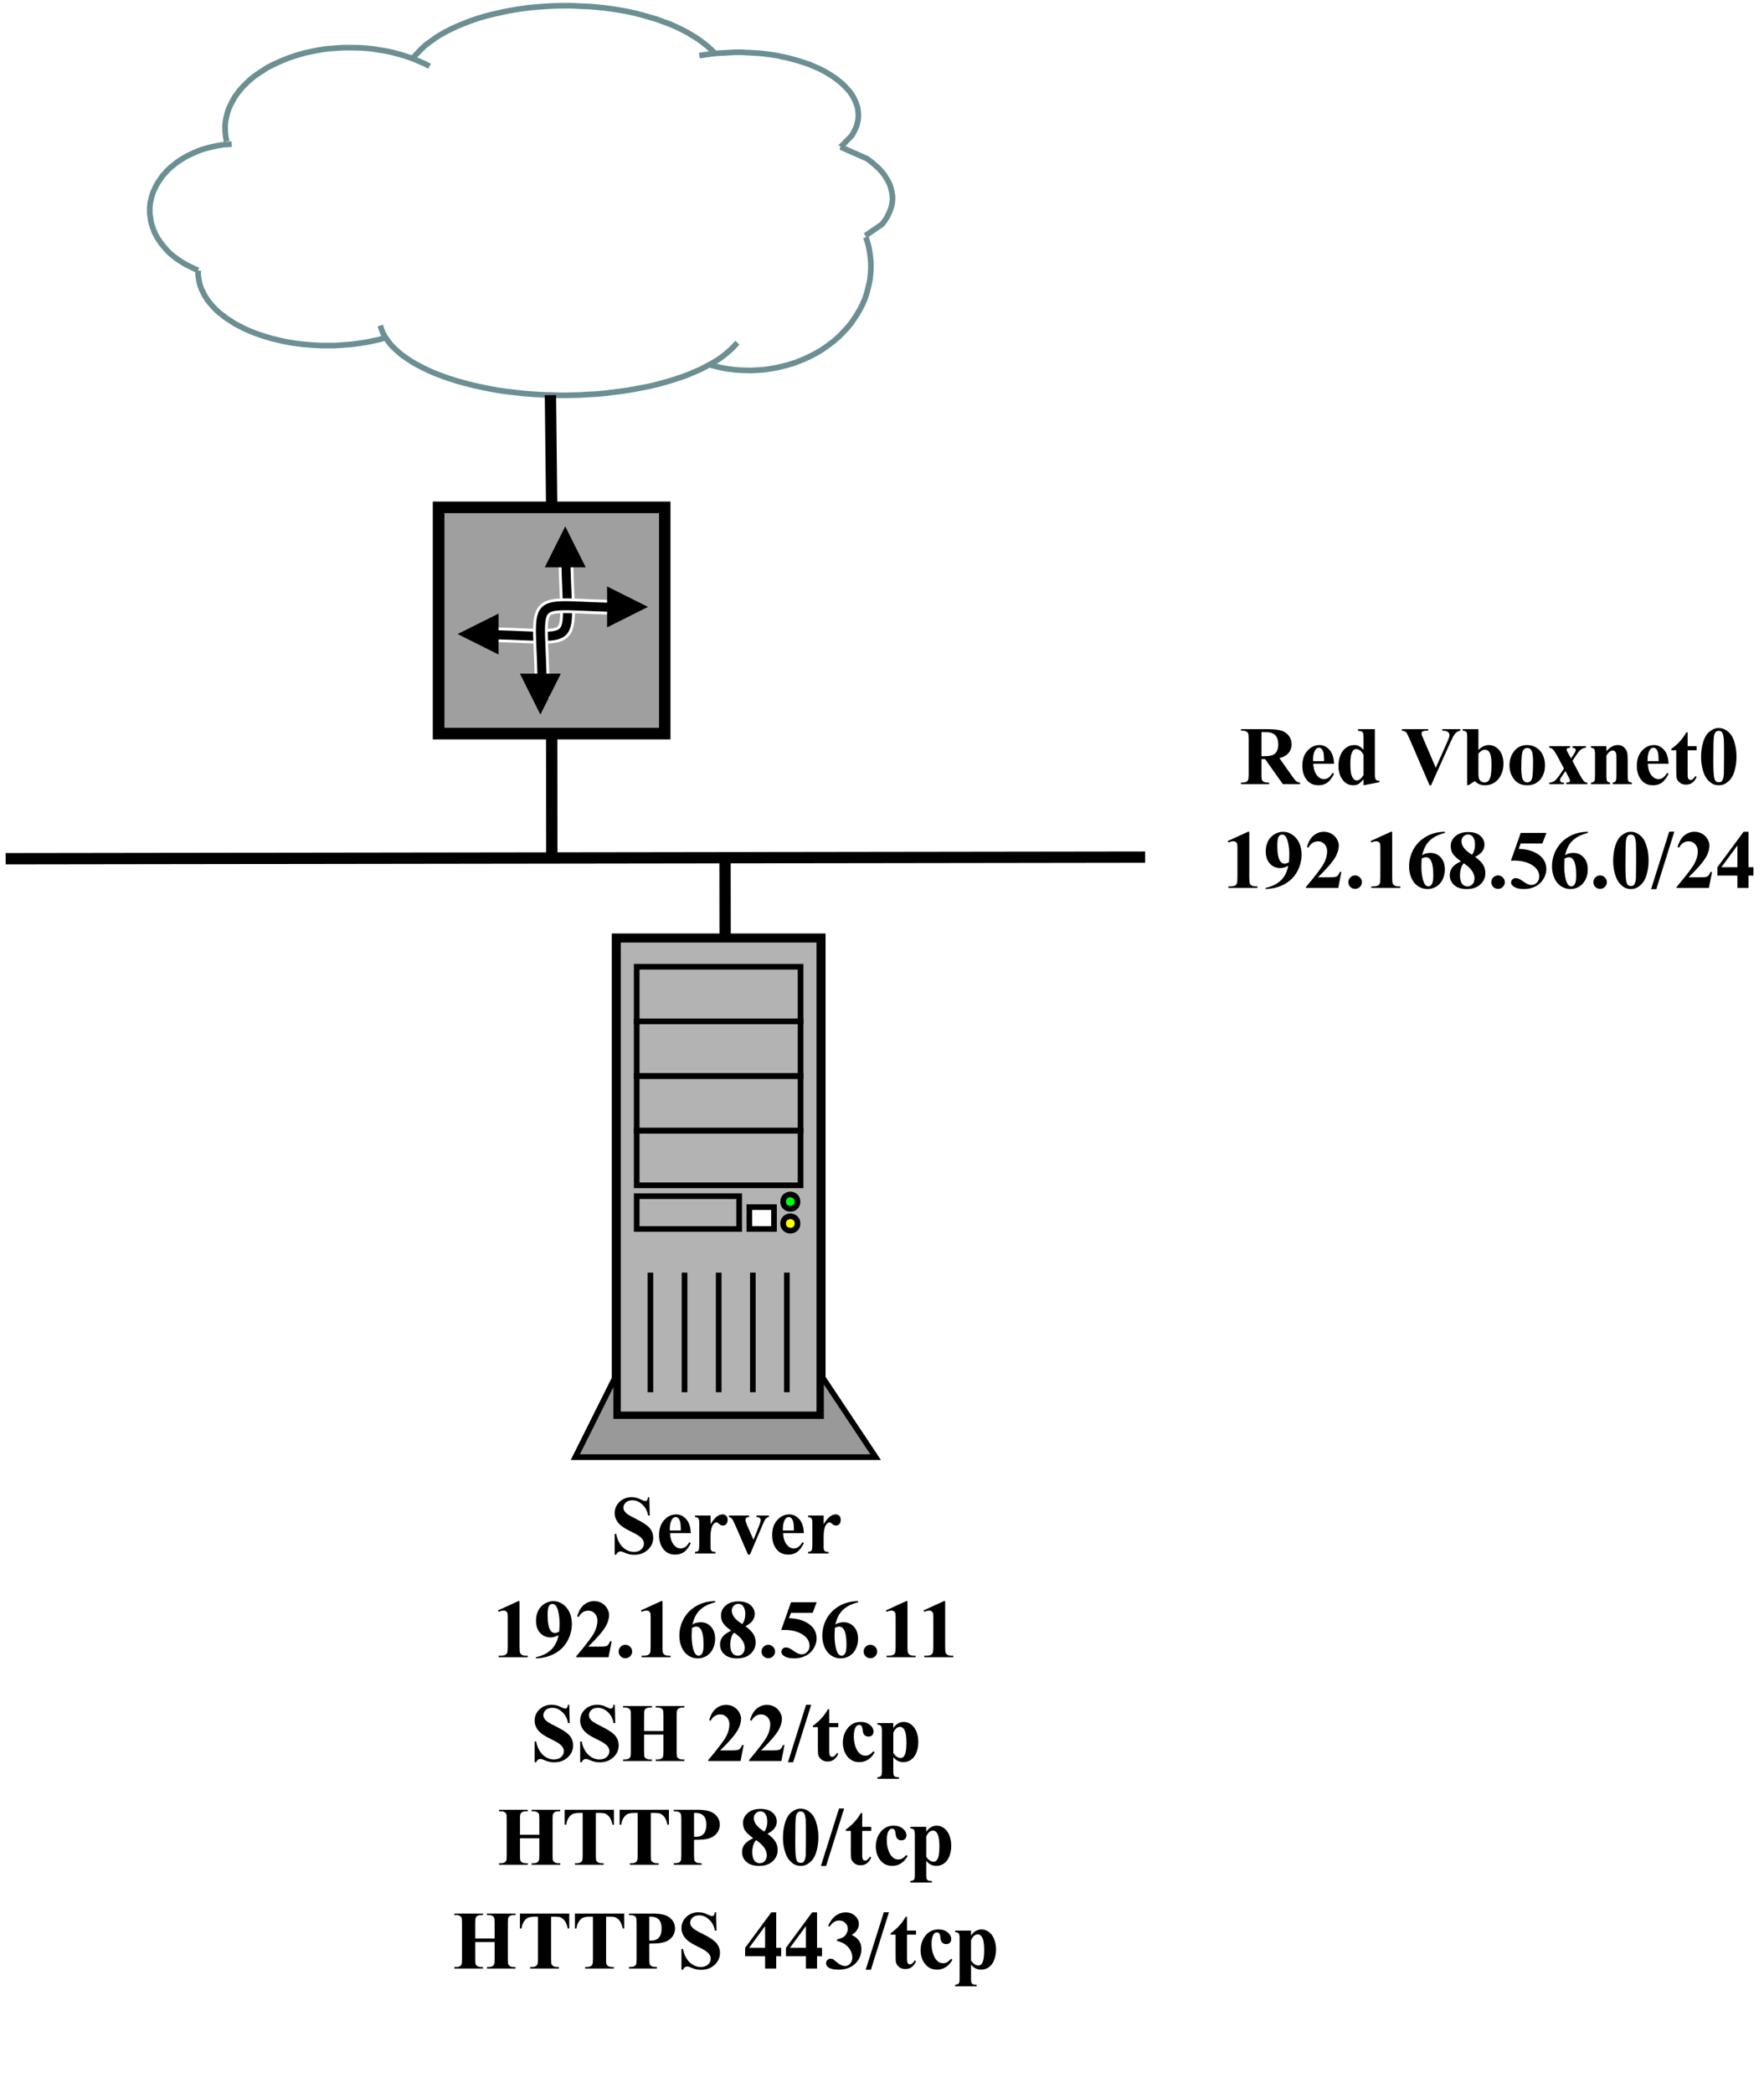 <?xml version="1.0" encoding="UTF-8"?>
<svg xmlns="http://www.w3.org/2000/svg" xmlns:xlink="http://www.w3.org/1999/xlink" width="312pt" height="370pt" viewBox="0 0 312 370" version="1.1">
<defs>
<g>
<symbol overflow="visible" id="glyph0-0">
<path style="stroke:none;" d="M 2.031 0 L 2.031 -9.172 L 9.375 -9.172 L 9.375 0 Z M 2.266 -0.234 L 9.141 -0.234 L 9.141 -8.938 L 2.266 -8.938 Z M 2.266 -0.234 "/>
</symbol>
<symbol overflow="visible" id="glyph0-1">
<path style="stroke:none;" d="M 6.891 -9.938 L 6.969 -6.703 L 6.672 -6.703 C 6.535 -7.516 6.195 -8.164 5.656 -8.656 C 5.113 -9.156 4.523 -9.406 3.891 -9.406 C 3.41 -9.406 3.023 -9.273 2.734 -9.016 C 2.453 -8.754 2.312 -8.453 2.312 -8.109 C 2.312 -7.891 2.363 -7.695 2.469 -7.531 C 2.602 -7.312 2.82 -7.094 3.125 -6.875 C 3.352 -6.719 3.875 -6.438 4.688 -6.031 C 5.82 -5.469 6.586 -4.941 6.984 -4.453 C 7.379 -3.953 7.578 -3.383 7.578 -2.75 C 7.578 -1.938 7.258 -1.234 6.625 -0.641 C 5.988 -0.055 5.188 0.234 4.219 0.234 C 3.906 0.234 3.613 0.203 3.344 0.141 C 3.07 0.078 2.734 -0.039 2.328 -0.219 C 2.098 -0.312 1.906 -0.359 1.75 -0.359 C 1.625 -0.359 1.492 -0.312 1.359 -0.219 C 1.223 -0.125 1.113 0.02 1.031 0.219 L 0.766 0.219 L 0.766 -3.453 L 1.031 -3.453 C 1.238 -2.422 1.641 -1.629 2.234 -1.078 C 2.836 -0.535 3.484 -0.266 4.172 -0.266 C 4.711 -0.266 5.141 -0.41 5.453 -0.703 C 5.773 -0.992 5.938 -1.332 5.938 -1.719 C 5.938 -1.957 5.875 -2.18 5.75 -2.391 C 5.625 -2.609 5.438 -2.812 5.188 -3 C 4.945 -3.195 4.508 -3.453 3.875 -3.766 C 2.988 -4.191 2.352 -4.555 1.969 -4.859 C 1.582 -5.172 1.285 -5.516 1.078 -5.891 C 0.867 -6.273 0.766 -6.691 0.766 -7.141 C 0.766 -7.91 1.047 -8.566 1.609 -9.109 C 2.18 -9.66 2.898 -9.938 3.766 -9.938 C 4.078 -9.938 4.383 -9.898 4.688 -9.828 C 4.906 -9.766 5.176 -9.656 5.5 -9.5 C 5.82 -9.344 6.051 -9.266 6.188 -9.266 C 6.312 -9.266 6.406 -9.301 6.469 -9.375 C 6.539 -9.457 6.609 -9.645 6.672 -9.938 Z M 6.891 -9.938 "/>
</symbol>
<symbol overflow="visible" id="glyph0-2">
<path style="stroke:none;" d="M 6.172 -3.594 L 2.5 -3.594 C 2.539 -2.695 2.773 -1.992 3.203 -1.484 C 3.535 -1.086 3.93 -0.891 4.391 -0.891 C 4.68 -0.891 4.941 -0.969 5.172 -1.125 C 5.41 -1.289 5.66 -1.578 5.922 -1.984 L 6.172 -1.828 C 5.805 -1.086 5.406 -0.562 4.969 -0.25 C 4.531 0.051 4.02 0.203 3.438 0.203 C 2.445 0.203 1.695 -0.18 1.188 -0.953 C 0.77 -1.566 0.562 -2.328 0.562 -3.234 C 0.562 -4.359 0.863 -5.25 1.469 -5.906 C 2.07 -6.57 2.781 -6.906 3.594 -6.906 C 4.27 -6.906 4.859 -6.625 5.359 -6.062 C 5.859 -5.508 6.129 -4.688 6.172 -3.594 Z M 4.406 -4.062 C 4.406 -4.832 4.363 -5.359 4.281 -5.641 C 4.195 -5.93 4.066 -6.148 3.891 -6.297 C 3.785 -6.391 3.648 -6.438 3.484 -6.438 C 3.234 -6.438 3.031 -6.312 2.875 -6.062 C 2.594 -5.645 2.453 -5.062 2.453 -4.312 L 2.453 -4.062 Z M 4.406 -4.062 "/>
</symbol>
<symbol overflow="visible" id="glyph0-3">
<path style="stroke:none;" d="M 3.281 -6.703 L 3.281 -5.172 C 3.719 -5.867 4.102 -6.332 4.438 -6.562 C 4.77 -6.789 5.094 -6.906 5.406 -6.906 C 5.676 -6.906 5.891 -6.82 6.047 -6.656 C 6.211 -6.488 6.297 -6.254 6.297 -5.953 C 6.297 -5.629 6.219 -5.379 6.062 -5.203 C 5.906 -5.023 5.719 -4.938 5.5 -4.938 C 5.238 -4.938 5.016 -5.02 4.828 -5.188 C 4.648 -5.352 4.539 -5.441 4.5 -5.453 C 4.457 -5.484 4.406 -5.5 4.344 -5.5 C 4.207 -5.5 4.078 -5.445 3.953 -5.344 C 3.754 -5.176 3.602 -4.945 3.5 -4.656 C 3.352 -4.188 3.281 -3.672 3.281 -3.109 L 3.281 -1.172 C 3.281 -0.898 3.297 -0.727 3.328 -0.656 C 3.391 -0.52 3.473 -0.422 3.578 -0.359 C 3.691 -0.305 3.883 -0.273 4.156 -0.266 L 4.156 0 L 0.531 0 L 0.531 -0.266 C 0.82 -0.285 1.02 -0.363 1.125 -0.5 C 1.227 -0.633 1.281 -0.992 1.281 -1.578 L 1.281 -5.281 C 1.281 -5.664 1.258 -5.91 1.219 -6.016 C 1.176 -6.148 1.109 -6.242 1.016 -6.297 C 0.922 -6.359 0.758 -6.406 0.531 -6.438 L 0.531 -6.703 Z M 3.281 -6.703 "/>
</symbol>
<symbol overflow="visible" id="glyph0-4">
<path style="stroke:none;" d="M 3.516 0.203 L 1.266 -5 C 0.992 -5.625 0.781 -6.02 0.625 -6.188 C 0.508 -6.312 0.348 -6.395 0.141 -6.438 L 0.141 -6.703 L 3.703 -6.703 L 3.703 -6.438 C 3.473 -6.438 3.316 -6.395 3.234 -6.312 C 3.117 -6.207 3.062 -6.082 3.062 -5.938 C 3.062 -5.758 3.164 -5.426 3.375 -4.938 L 4.484 -2.422 L 5.359 -4.594 C 5.617 -5.219 5.75 -5.66 5.75 -5.922 C 5.75 -6.066 5.691 -6.188 5.578 -6.281 C 5.473 -6.375 5.285 -6.426 5.016 -6.438 L 5.016 -6.703 L 7.203 -6.703 L 7.203 -6.438 C 6.992 -6.406 6.82 -6.32 6.688 -6.188 C 6.551 -6.062 6.352 -5.688 6.094 -5.062 L 3.859 0.203 Z M 3.516 0.203 "/>
</symbol>
<symbol overflow="visible" id="glyph0-5">
<path style="stroke:none;" d="M 4.781 -9.922 L 4.781 -1.969 C 4.781 -1.375 4.805 -0.992 4.859 -0.828 C 4.91 -0.66 5.02 -0.523 5.188 -0.422 C 5.352 -0.316 5.617 -0.266 5.984 -0.266 L 6.219 -0.266 L 6.219 0 L 1.094 0 L 1.094 -0.266 L 1.359 -0.266 C 1.773 -0.266 2.066 -0.312 2.234 -0.406 C 2.41 -0.5 2.531 -0.629 2.594 -0.797 C 2.656 -0.961 2.688 -1.352 2.688 -1.969 L 2.688 -7 C 2.688 -7.457 2.664 -7.738 2.625 -7.844 C 2.582 -7.957 2.504 -8.051 2.391 -8.125 C 2.273 -8.207 2.141 -8.25 1.984 -8.25 C 1.742 -8.25 1.445 -8.176 1.094 -8.031 L 0.969 -8.281 L 4.547 -9.922 Z M 4.781 -9.922 "/>
</symbol>
<symbol overflow="visible" id="glyph0-6">
<path style="stroke:none;" d="M 0.453 0.203 L 0.453 0 C 1.242 -0.176 1.914 -0.441 2.469 -0.797 C 3.02 -1.148 3.457 -1.586 3.781 -2.109 C 4.102 -2.629 4.328 -3.227 4.453 -3.906 C 4.16 -3.758 3.91 -3.656 3.703 -3.594 C 3.492 -3.531 3.273 -3.5 3.047 -3.5 C 2.305 -3.5 1.691 -3.766 1.203 -4.297 C 0.711 -4.828 0.469 -5.551 0.469 -6.469 C 0.469 -7.113 0.598 -7.703 0.859 -8.234 C 1.129 -8.766 1.508 -9.176 2 -9.469 C 2.5 -9.77 3.008 -9.922 3.531 -9.922 C 4.102 -9.922 4.641 -9.754 5.141 -9.422 C 5.648 -9.098 6.055 -8.629 6.359 -8.016 C 6.66 -7.398 6.812 -6.695 6.812 -5.906 C 6.812 -4.883 6.566 -3.906 6.078 -2.969 C 5.586 -2.031 4.859 -1.281 3.891 -0.719 C 2.922 -0.156 1.773 0.148 0.453 0.203 Z M 4.562 -4.516 C 4.613 -5.047 4.641 -5.516 4.641 -5.922 C 4.641 -6.797 4.535 -7.609 4.328 -8.359 C 4.211 -8.766 4.047 -9.066 3.828 -9.266 C 3.703 -9.367 3.547 -9.422 3.359 -9.422 C 3.117 -9.422 2.93 -9.32 2.797 -9.125 C 2.609 -8.844 2.516 -8.305 2.516 -7.516 C 2.516 -6.191 2.676 -5.273 3 -4.766 C 3.195 -4.441 3.473 -4.281 3.828 -4.281 C 4.016 -4.281 4.258 -4.359 4.562 -4.516 Z M 4.562 -4.516 "/>
</symbol>
<symbol overflow="visible" id="glyph0-7">
<path style="stroke:none;" d="M 6.078 0 L 0.359 0 L 0.359 -0.156 C 2.109 -2.238 3.172 -3.641 3.547 -4.359 C 3.922 -5.086 4.109 -5.797 4.109 -6.484 C 4.109 -6.984 3.953 -7.398 3.641 -7.734 C 3.336 -8.066 2.957 -8.234 2.5 -8.234 C 1.77 -8.234 1.203 -7.863 0.797 -7.125 L 0.531 -7.219 C 0.789 -8.133 1.18 -8.812 1.703 -9.25 C 2.234 -9.695 2.844 -9.922 3.531 -9.922 C 4.02 -9.922 4.469 -9.805 4.875 -9.578 C 5.281 -9.348 5.598 -9.031 5.828 -8.625 C 6.055 -8.227 6.172 -7.859 6.172 -7.516 C 6.172 -6.879 5.992 -6.234 5.641 -5.578 C 5.16 -4.691 4.109 -3.457 2.484 -1.875 L 4.578 -1.875 C 5.086 -1.875 5.422 -1.895 5.578 -1.938 C 5.734 -1.977 5.863 -2.051 5.969 -2.156 C 6.07 -2.258 6.203 -2.477 6.359 -2.812 L 6.625 -2.812 Z M 6.078 0 "/>
</symbol>
<symbol overflow="visible" id="glyph0-8">
<path style="stroke:none;" d="M 1.828 -2.203 C 2.16 -2.203 2.441 -2.082 2.672 -1.844 C 2.91 -1.613 3.031 -1.336 3.031 -1.016 C 3.031 -0.68 2.91 -0.398 2.672 -0.172 C 2.441 0.055 2.16 0.172 1.828 0.172 C 1.504 0.172 1.223 0.055 0.984 -0.172 C 0.754 -0.398 0.641 -0.68 0.641 -1.016 C 0.641 -1.336 0.754 -1.613 0.984 -1.844 C 1.223 -2.082 1.504 -2.203 1.828 -2.203 Z M 1.828 -2.203 "/>
</symbol>
<symbol overflow="visible" id="glyph0-9">
<path style="stroke:none;" d="M 6.891 -9.922 L 6.891 -9.719 C 6.023 -9.5 5.332 -9.211 4.812 -8.859 C 4.289 -8.516 3.875 -8.094 3.562 -7.594 C 3.258 -7.102 3.023 -6.492 2.859 -5.766 C 3.078 -5.91 3.254 -6.004 3.391 -6.047 C 3.703 -6.141 4.016 -6.188 4.328 -6.188 C 5.055 -6.188 5.66 -5.922 6.141 -5.391 C 6.629 -4.867 6.875 -4.148 6.875 -3.234 C 6.875 -2.598 6.738 -2.008 6.469 -1.469 C 6.207 -0.938 5.836 -0.523 5.359 -0.234 C 4.879 0.055 4.363 0.203 3.812 0.203 C 3.219 0.203 2.664 0.039 2.156 -0.281 C 1.645 -0.613 1.25 -1.094 0.969 -1.719 C 0.688 -2.352 0.547 -3.039 0.547 -3.781 C 0.547 -4.875 0.805 -5.891 1.328 -6.828 C 1.848 -7.766 2.586 -8.508 3.547 -9.062 C 4.516 -9.625 5.629 -9.91 6.891 -9.922 Z M 2.766 -5.188 C 2.734 -4.531 2.719 -4.047 2.719 -3.734 C 2.719 -3.078 2.781 -2.441 2.906 -1.828 C 3.031 -1.211 3.203 -0.781 3.422 -0.531 C 3.578 -0.352 3.766 -0.266 3.984 -0.266 C 4.203 -0.266 4.395 -0.391 4.562 -0.641 C 4.738 -0.898 4.828 -1.422 4.828 -2.203 C 4.828 -3.523 4.664 -4.438 4.344 -4.938 C 4.145 -5.258 3.867 -5.422 3.516 -5.422 C 3.328 -5.422 3.078 -5.344 2.766 -5.188 Z M 2.766 -5.188 "/>
</symbol>
<symbol overflow="visible" id="glyph0-10">
<path style="stroke:none;" d="M 5 -5.484 C 5.688 -4.984 6.16 -4.516 6.422 -4.078 C 6.68 -3.648 6.812 -3.156 6.812 -2.594 C 6.812 -1.812 6.516 -1.148 5.922 -0.609 C 5.336 -0.066 4.539 0.203 3.531 0.203 C 2.57 0.203 1.828 -0.031 1.297 -0.5 C 0.773 -0.977 0.516 -1.562 0.516 -2.25 C 0.516 -2.758 0.664 -3.211 0.969 -3.609 C 1.27 -4.004 1.773 -4.363 2.484 -4.688 C 1.711 -5.27 1.219 -5.75 1 -6.125 C 0.789 -6.5 0.688 -6.93 0.688 -7.422 C 0.688 -8.066 0.957 -8.633 1.5 -9.125 C 2.051 -9.625 2.812 -9.875 3.781 -9.875 C 4.707 -9.875 5.414 -9.656 5.906 -9.219 C 6.406 -8.781 6.656 -8.258 6.656 -7.656 C 6.656 -7.195 6.52 -6.789 6.25 -6.438 C 5.988 -6.082 5.57 -5.766 5 -5.484 Z M 4.453 -5.859 C 4.629 -6.098 4.758 -6.363 4.844 -6.656 C 4.938 -6.945 4.984 -7.27 4.984 -7.625 C 4.984 -8.25 4.848 -8.727 4.578 -9.062 C 4.379 -9.312 4.102 -9.438 3.75 -9.438 C 3.426 -9.438 3.148 -9.316 2.922 -9.078 C 2.703 -8.848 2.594 -8.562 2.594 -8.219 C 2.594 -7.875 2.719 -7.516 2.969 -7.141 C 3.219 -6.766 3.711 -6.336 4.453 -5.859 Z M 3.016 -4.344 C 2.867 -4.207 2.766 -4.082 2.703 -3.969 C 2.609 -3.801 2.52 -3.555 2.438 -3.234 C 2.363 -2.922 2.328 -2.594 2.328 -2.25 C 2.328 -1.789 2.383 -1.41 2.5 -1.109 C 2.613 -0.805 2.773 -0.586 2.984 -0.453 C 3.203 -0.328 3.426 -0.266 3.656 -0.266 C 4 -0.266 4.289 -0.391 4.531 -0.641 C 4.77 -0.898 4.891 -1.25 4.891 -1.688 C 4.891 -2.613 4.266 -3.5 3.016 -4.344 Z M 3.016 -4.344 "/>
</symbol>
<symbol overflow="visible" id="glyph0-11">
<path style="stroke:none;" d="M 2.234 -9.719 L 6.781 -9.719 L 6.062 -7.859 L 2.234 -7.859 L 1.875 -6.906 C 3.52 -6.844 4.785 -6.43 5.672 -5.672 C 6.398 -5.047 6.766 -4.266 6.766 -3.328 C 6.766 -2.734 6.594 -2.148 6.25 -1.578 C 5.914 -1.004 5.441 -0.562 4.828 -0.25 C 4.211 0.051 3.535 0.203 2.797 0.203 C 2.004 0.203 1.395 0.051 0.969 -0.25 C 0.676 -0.457 0.531 -0.691 0.531 -0.953 C 0.531 -1.16 0.609 -1.344 0.766 -1.5 C 0.922 -1.656 1.098 -1.734 1.297 -1.734 C 1.484 -1.734 1.672 -1.695 1.859 -1.625 C 2.055 -1.551 2.383 -1.352 2.844 -1.031 C 3.133 -0.82 3.391 -0.68 3.609 -0.609 C 3.754 -0.547 3.922 -0.516 4.109 -0.516 C 4.492 -0.516 4.82 -0.656 5.094 -0.938 C 5.375 -1.227 5.516 -1.578 5.516 -1.984 C 5.516 -2.828 5.094 -3.508 4.25 -4.031 C 3.414 -4.562 2.359 -4.828 1.078 -4.828 C 0.941 -4.828 0.75 -4.82 0.5 -4.812 Z M 2.234 -9.719 "/>
</symbol>
<symbol overflow="visible" id="glyph0-12">
<path style="stroke:none;" d="M 4.016 -4.672 L 4.016 -1.656 C 4.016 -1.164 4.039 -0.859 4.094 -0.734 C 4.145 -0.609 4.25 -0.5 4.406 -0.406 C 4.57 -0.312 4.789 -0.266 5.062 -0.266 L 5.391 -0.266 L 5.391 0 L 0.312 0 L 0.312 -0.266 L 0.625 -0.266 C 0.906 -0.266 1.133 -0.316 1.312 -0.422 C 1.438 -0.484 1.531 -0.598 1.594 -0.766 C 1.645 -0.879 1.672 -1.176 1.672 -1.656 L 1.672 -8.047 C 1.672 -8.547 1.645 -8.859 1.594 -8.984 C 1.539 -9.109 1.43 -9.219 1.266 -9.312 C 1.109 -9.406 0.895 -9.453 0.625 -9.453 L 0.312 -9.453 L 0.312 -9.719 L 5.391 -9.719 L 5.391 -9.453 L 5.062 -9.453 C 4.781 -9.453 4.555 -9.398 4.391 -9.297 C 4.266 -9.234 4.164 -9.117 4.094 -8.953 C 4.039 -8.836 4.016 -8.535 4.016 -8.047 L 4.016 -5.297 L 7.438 -5.297 L 7.438 -8.047 C 7.438 -8.547 7.41 -8.859 7.359 -8.984 C 7.305 -9.109 7.195 -9.219 7.031 -9.312 C 6.875 -9.406 6.66 -9.453 6.391 -9.453 L 6.078 -9.453 L 6.078 -9.719 L 11.141 -9.719 L 11.141 -9.453 L 10.828 -9.453 C 10.547 -9.453 10.32 -9.398 10.156 -9.297 C 10.031 -9.234 9.93 -9.117 9.859 -8.953 C 9.805 -8.836 9.781 -8.535 9.781 -8.047 L 9.781 -1.656 C 9.781 -1.164 9.805 -0.859 9.859 -0.734 C 9.91 -0.609 10.016 -0.5 10.172 -0.406 C 10.336 -0.312 10.555 -0.266 10.828 -0.266 L 11.141 -0.266 L 11.141 0 L 6.078 0 L 6.078 -0.266 L 6.391 -0.266 C 6.672 -0.266 6.898 -0.316 7.078 -0.422 C 7.191 -0.484 7.285 -0.598 7.359 -0.766 C 7.41 -0.879 7.438 -1.176 7.438 -1.656 L 7.438 -4.672 Z M 4.016 -4.672 "/>
</symbol>
<symbol overflow="visible" id="glyph0-13">
<path style="stroke:none;" d=""/>
</symbol>
<symbol overflow="visible" id="glyph0-14">
<path style="stroke:none;" d="M 4.125 -9.938 L 0.938 0.219 L 0.016 0.219 L 3.219 -9.938 Z M 4.125 -9.938 "/>
</symbol>
<symbol overflow="visible" id="glyph0-15">
<path style="stroke:none;" d="M 3.156 -9.141 L 3.156 -6.703 L 4.75 -6.703 L 4.75 -5.984 L 3.156 -5.984 L 3.156 -1.859 C 3.156 -1.473 3.172 -1.223 3.203 -1.109 C 3.242 -0.992 3.305 -0.898 3.391 -0.828 C 3.484 -0.766 3.566 -0.734 3.641 -0.734 C 3.953 -0.734 4.25 -0.969 4.531 -1.438 L 4.75 -1.281 C 4.352 -0.363 3.723 0.094 2.859 0.094 C 2.43 0.094 2.07 -0.02 1.781 -0.25 C 1.488 -0.488 1.301 -0.754 1.219 -1.047 C 1.164 -1.211 1.141 -1.656 1.141 -2.375 L 1.141 -5.984 L 0.266 -5.984 L 0.266 -6.234 C 0.867 -6.66 1.379 -7.109 1.797 -7.578 C 2.223 -8.047 2.598 -8.566 2.922 -9.141 Z M 3.156 -9.141 "/>
</symbol>
<symbol overflow="visible" id="glyph0-16">
<path style="stroke:none;" d="M 5.953 -1.719 L 6.188 -1.547 C 5.863 -0.961 5.469 -0.523 5 -0.234 C 4.531 0.055 4.031 0.203 3.5 0.203 C 2.602 0.203 1.891 -0.129 1.359 -0.797 C 0.828 -1.473 0.562 -2.285 0.562 -3.234 C 0.562 -4.148 0.805 -4.953 1.297 -5.641 C 1.879 -6.484 2.688 -6.906 3.719 -6.906 C 4.406 -6.906 4.953 -6.727 5.359 -6.375 C 5.773 -6.031 5.984 -5.641 5.984 -5.203 C 5.984 -4.93 5.898 -4.711 5.734 -4.547 C 5.566 -4.391 5.352 -4.312 5.094 -4.312 C 4.801 -4.312 4.562 -4.406 4.375 -4.594 C 4.195 -4.781 4.086 -5.113 4.047 -5.594 C 4.016 -5.895 3.945 -6.102 3.844 -6.219 C 3.727 -6.332 3.598 -6.391 3.453 -6.391 C 3.223 -6.391 3.023 -6.27 2.859 -6.031 C 2.617 -5.664 2.5 -5.102 2.5 -4.344 C 2.5 -3.707 2.598 -3.102 2.797 -2.531 C 2.992 -1.957 3.27 -1.531 3.625 -1.25 C 3.883 -1.039 4.191 -0.938 4.547 -0.938 C 4.785 -0.938 5.008 -0.988 5.219 -1.094 C 5.426 -1.207 5.672 -1.414 5.953 -1.719 Z M 5.953 -1.719 "/>
</symbol>
<symbol overflow="visible" id="glyph0-17">
<path style="stroke:none;" d="M 3.094 -0.688 L 3.094 1.812 C 3.094 2.156 3.117 2.391 3.172 2.516 C 3.223 2.641 3.305 2.727 3.422 2.781 C 3.535 2.844 3.758 2.875 4.094 2.875 L 4.094 3.141 L 0.281 3.141 L 0.281 2.875 C 0.57 2.863 0.789 2.781 0.938 2.625 C 1.031 2.508 1.078 2.223 1.078 1.766 L 1.078 -5.297 C 1.078 -5.773 1.02 -6.078 0.906 -6.203 C 0.801 -6.336 0.594 -6.414 0.281 -6.438 L 0.281 -6.703 L 3.094 -6.703 L 3.094 -5.812 C 3.32 -6.156 3.555 -6.406 3.797 -6.562 C 4.148 -6.789 4.531 -6.906 4.938 -6.906 C 5.438 -6.906 5.883 -6.75 6.281 -6.438 C 6.688 -6.125 6.992 -5.691 7.203 -5.141 C 7.41 -4.598 7.516 -4.008 7.516 -3.375 C 7.516 -2.695 7.406 -2.078 7.188 -1.516 C 6.977 -0.961 6.664 -0.535 6.25 -0.234 C 5.832 0.055 5.375 0.203 4.875 0.203 C 4.5 0.203 4.156 0.117 3.844 -0.047 C 3.602 -0.172 3.352 -0.383 3.094 -0.688 Z M 3.094 -1.406 C 3.5 -0.82 3.938 -0.531 4.406 -0.531 C 4.664 -0.531 4.879 -0.664 5.047 -0.938 C 5.297 -1.344 5.422 -2.109 5.422 -3.234 C 5.422 -4.391 5.281 -5.18 5 -5.609 C 4.82 -5.891 4.582 -6.031 4.281 -6.031 C 3.789 -6.031 3.395 -5.68 3.094 -4.984 Z M 3.094 -1.406 "/>
</symbol>
<symbol overflow="visible" id="glyph0-18">
<path style="stroke:none;" d="M 9.25 -9.719 L 9.25 -7.078 L 9 -7.078 C 8.844 -7.691 8.672 -8.129 8.484 -8.391 C 8.297 -8.66 8.039 -8.875 7.719 -9.031 C 7.539 -9.113 7.223 -9.156 6.766 -9.156 L 6.047 -9.156 L 6.047 -1.656 C 6.047 -1.164 6.07 -0.859 6.125 -0.734 C 6.188 -0.609 6.297 -0.5 6.453 -0.406 C 6.609 -0.312 6.828 -0.266 7.109 -0.266 L 7.422 -0.266 L 7.422 0 L 2.344 0 L 2.344 -0.266 L 2.672 -0.266 C 2.953 -0.266 3.176 -0.316 3.344 -0.422 C 3.469 -0.484 3.566 -0.598 3.641 -0.766 C 3.691 -0.879 3.719 -1.176 3.719 -1.656 L 3.719 -9.156 L 3.016 -9.156 C 2.359 -9.156 1.883 -9.016 1.594 -8.734 C 1.176 -8.348 0.91 -7.797 0.797 -7.078 L 0.531 -7.078 L 0.531 -9.719 Z M 9.25 -9.719 "/>
</symbol>
<symbol overflow="visible" id="glyph0-19">
<path style="stroke:none;" d="M 3.969 -4.406 L 3.969 -1.703 C 3.969 -1.18 4 -0.852 4.062 -0.719 C 4.125 -0.582 4.238 -0.473 4.406 -0.391 C 4.57 -0.305 4.875 -0.266 5.312 -0.266 L 5.312 0 L 0.375 0 L 0.375 -0.266 C 0.82 -0.266 1.125 -0.305 1.281 -0.391 C 1.445 -0.473 1.562 -0.582 1.625 -0.719 C 1.688 -0.852 1.719 -1.18 1.719 -1.703 L 1.719 -8.016 C 1.719 -8.535 1.688 -8.863 1.625 -9 C 1.562 -9.133 1.445 -9.242 1.281 -9.328 C 1.113 -9.41 0.812 -9.453 0.375 -9.453 L 0.375 -9.719 L 4.609 -9.719 C 6.004 -9.719 7.004 -9.469 7.609 -8.969 C 8.211 -8.469 8.516 -7.848 8.516 -7.109 C 8.516 -6.473 8.316 -5.93 7.922 -5.484 C 7.535 -5.035 7 -4.734 6.312 -4.578 C 5.844 -4.461 5.062 -4.406 3.969 -4.406 Z M 3.969 -9.156 L 3.969 -4.953 C 4.125 -4.941 4.238 -4.938 4.312 -4.938 C 4.895 -4.938 5.344 -5.109 5.656 -5.453 C 5.977 -5.805 6.141 -6.348 6.141 -7.078 C 6.141 -7.797 5.977 -8.32 5.656 -8.656 C 5.344 -8.988 4.875 -9.156 4.25 -9.156 Z M 3.969 -9.156 "/>
</symbol>
<symbol overflow="visible" id="glyph0-20">
<path style="stroke:none;" d="M 6.797 -4.859 C 6.797 -3.891 6.66 -2.984 6.391 -2.141 C 6.223 -1.629 6.004 -1.207 5.734 -0.875 C 5.461 -0.539 5.148 -0.273 4.797 -0.078 C 4.453 0.109 4.07 0.203 3.656 0.203 C 3.188 0.203 2.766 0.082 2.391 -0.156 C 2.016 -0.395 1.68 -0.738 1.391 -1.188 C 1.18 -1.508 1 -1.941 0.844 -2.484 C 0.633 -3.211 0.531 -3.969 0.531 -4.75 C 0.531 -5.801 0.676 -6.77 0.969 -7.656 C 1.219 -8.383 1.586 -8.941 2.078 -9.328 C 2.578 -9.723 3.102 -9.922 3.656 -9.922 C 4.219 -9.922 4.742 -9.727 5.234 -9.344 C 5.723 -8.957 6.082 -8.438 6.312 -7.781 C 6.633 -6.895 6.797 -5.922 6.797 -4.859 Z M 4.594 -4.875 C 4.594 -6.57 4.582 -7.562 4.562 -7.844 C 4.508 -8.508 4.395 -8.957 4.219 -9.188 C 4.102 -9.344 3.91 -9.422 3.641 -9.422 C 3.43 -9.422 3.27 -9.363 3.156 -9.25 C 2.977 -9.082 2.859 -8.785 2.797 -8.359 C 2.734 -7.941 2.703 -6.469 2.703 -3.938 C 2.703 -2.562 2.75 -1.641 2.844 -1.172 C 2.914 -0.836 3.02 -0.613 3.156 -0.5 C 3.289 -0.383 3.469 -0.328 3.688 -0.328 C 3.926 -0.328 4.102 -0.398 4.219 -0.547 C 4.414 -0.816 4.531 -1.234 4.562 -1.797 Z M 4.594 -4.875 "/>
</symbol>
<symbol overflow="visible" id="glyph0-21">
<path style="stroke:none;" d="M 0.359 -3.656 L 4.984 -9.922 L 5.859 -9.922 L 5.859 -3.656 L 6.734 -3.656 L 6.734 -2.172 L 5.859 -2.172 L 5.859 0 L 3.891 0 L 3.891 -2.172 L 0.359 -2.172 Z M 1.062 -3.656 L 3.891 -3.656 L 3.891 -7.5 Z M 1.062 -3.656 "/>
</symbol>
<symbol overflow="visible" id="glyph0-22">
<path style="stroke:none;" d="M 2.172 -4.875 L 2.172 -5.125 C 2.711 -5.281 3.086 -5.426 3.297 -5.562 C 3.516 -5.695 3.695 -5.906 3.844 -6.188 C 4 -6.469 4.078 -6.75 4.078 -7.031 C 4.078 -7.426 3.93 -7.766 3.641 -8.047 C 3.348 -8.336 2.988 -8.484 2.562 -8.484 C 1.895 -8.484 1.328 -8.129 0.859 -7.422 L 0.594 -7.516 C 0.938 -8.316 1.375 -8.914 1.906 -9.312 C 2.445 -9.719 3.051 -9.922 3.719 -9.922 C 4.383 -9.922 4.938 -9.711 5.375 -9.297 C 5.812 -8.891 6.031 -8.41 6.031 -7.859 C 6.031 -7.504 5.926 -7.16 5.719 -6.828 C 5.52 -6.492 5.203 -6.203 4.766 -5.953 C 5.328 -5.672 5.754 -5.332 6.047 -4.938 C 6.336 -4.539 6.484 -4.039 6.484 -3.438 C 6.484 -2.426 6.117 -1.566 5.391 -0.859 C 4.66 -0.148 3.676 0.203 2.438 0.203 C 1.613 0.203 1.016 0.066 0.641 -0.203 C 0.367 -0.391 0.234 -0.633 0.234 -0.938 C 0.234 -1.156 0.312 -1.344 0.469 -1.5 C 0.625 -1.656 0.805 -1.734 1.016 -1.734 C 1.172 -1.734 1.32 -1.703 1.469 -1.641 C 1.539 -1.598 1.805 -1.383 2.266 -1 C 2.734 -0.625 3.172 -0.438 3.578 -0.438 C 3.93 -0.438 4.234 -0.578 4.484 -0.859 C 4.742 -1.141 4.875 -1.492 4.875 -1.922 C 4.875 -2.578 4.645 -3.18 4.188 -3.734 C 3.727 -4.285 3.055 -4.664 2.172 -4.875 Z M 2.172 -4.875 "/>
</symbol>
<symbol overflow="visible" id="glyph0-23">
<path style="stroke:none;" d="M 3.891 -4.422 L 3.891 -1.703 C 3.891 -1.18 3.922 -0.852 3.984 -0.719 C 4.055 -0.582 4.172 -0.473 4.328 -0.391 C 4.492 -0.305 4.801 -0.266 5.25 -0.266 L 5.25 0 L 0.266 0 L 0.266 -0.266 C 0.723 -0.266 1.031 -0.305 1.188 -0.391 C 1.344 -0.473 1.453 -0.582 1.516 -0.719 C 1.586 -0.852 1.625 -1.18 1.625 -1.703 L 1.625 -8.016 C 1.625 -8.535 1.586 -8.863 1.516 -9 C 1.453 -9.133 1.336 -9.242 1.172 -9.328 C 1.016 -9.41 0.711 -9.453 0.266 -9.453 L 0.266 -9.719 L 4.781 -9.719 C 5.957 -9.719 6.816 -9.633 7.359 -9.469 C 7.91 -9.312 8.359 -9.016 8.703 -8.578 C 9.047 -8.141 9.219 -7.625 9.219 -7.031 C 9.219 -6.312 8.957 -5.723 8.438 -5.266 C 8.102 -4.961 7.645 -4.738 7.062 -4.594 L 9.391 -1.297 C 9.691 -0.879 9.91 -0.617 10.047 -0.516 C 10.242 -0.359 10.469 -0.273 10.719 -0.266 L 10.719 0 L 7.672 0 L 4.531 -4.422 Z M 3.891 -9.188 L 3.891 -4.938 L 4.312 -4.938 C 4.969 -4.938 5.461 -4.992 5.797 -5.109 C 6.129 -5.234 6.391 -5.453 6.578 -5.766 C 6.766 -6.086 6.859 -6.504 6.859 -7.016 C 6.859 -7.754 6.68 -8.301 6.328 -8.656 C 5.984 -9.008 5.426 -9.188 4.656 -9.188 Z M 3.891 -9.188 "/>
</symbol>
<symbol overflow="visible" id="glyph0-24">
<path style="stroke:none;" d="M 7 -9.719 L 7 -2 C 7 -1.477 7.016 -1.172 7.047 -1.078 C 7.086 -0.922 7.16 -0.801 7.266 -0.719 C 7.367 -0.645 7.555 -0.602 7.828 -0.594 L 7.828 -0.344 L 5 0.203 L 5 -0.859 C 4.656 -0.453 4.352 -0.172 4.094 -0.016 C 3.832 0.129 3.531 0.203 3.188 0.203 C 2.332 0.203 1.66 -0.18 1.172 -0.953 C 0.766 -1.566 0.562 -2.328 0.562 -3.234 C 0.562 -3.953 0.688 -4.598 0.938 -5.172 C 1.188 -5.742 1.523 -6.176 1.953 -6.469 C 2.391 -6.758 2.859 -6.906 3.359 -6.906 C 3.672 -6.906 3.953 -6.844 4.203 -6.719 C 4.453 -6.594 4.719 -6.375 5 -6.062 L 5 -8.078 C 5 -8.586 4.977 -8.895 4.938 -9 C 4.875 -9.145 4.785 -9.25 4.672 -9.312 C 4.555 -9.375 4.344 -9.406 4.031 -9.406 L 4.031 -9.719 Z M 5 -5.172 C 4.645 -5.848 4.211 -6.188 3.703 -6.188 C 3.523 -6.188 3.379 -6.141 3.266 -6.047 C 3.086 -5.898 2.941 -5.641 2.828 -5.266 C 2.723 -4.891 2.672 -4.316 2.672 -3.547 C 2.672 -2.703 2.727 -2.078 2.844 -1.672 C 2.969 -1.266 3.141 -0.973 3.359 -0.797 C 3.473 -0.703 3.625 -0.656 3.812 -0.656 C 4.227 -0.656 4.625 -0.984 5 -1.641 Z M 5 -5.172 "/>
</symbol>
<symbol overflow="visible" id="glyph0-25">
<path style="stroke:none;" d="M 10.438 -9.719 L 10.438 -9.453 C 10.094 -9.391 9.781 -9.203 9.5 -8.891 C 9.301 -8.648 9.004 -8.086 8.609 -7.203 L 5.266 0.219 L 5.016 0.219 L 1.688 -7.5 C 1.289 -8.426 1.023 -8.973 0.891 -9.141 C 0.754 -9.305 0.492 -9.41 0.109 -9.453 L 0.109 -9.719 L 4.766 -9.719 L 4.766 -9.453 L 4.609 -9.453 C 4.191 -9.453 3.906 -9.398 3.75 -9.297 C 3.645 -9.223 3.594 -9.113 3.594 -8.969 C 3.594 -8.883 3.609 -8.785 3.641 -8.672 C 3.68 -8.555 3.812 -8.242 4.031 -7.734 L 6.109 -2.891 L 8.031 -7.203 C 8.258 -7.723 8.398 -8.07 8.453 -8.25 C 8.504 -8.426 8.531 -8.578 8.531 -8.703 C 8.531 -8.836 8.488 -8.957 8.406 -9.062 C 8.332 -9.176 8.223 -9.266 8.078 -9.328 C 7.867 -9.41 7.594 -9.453 7.25 -9.453 L 7.25 -9.719 Z M 10.438 -9.719 "/>
</symbol>
<symbol overflow="visible" id="glyph0-26">
<path style="stroke:none;" d="M 3.094 -9.719 L 3.094 -6.031 C 3.656 -6.613 4.27 -6.906 4.938 -6.906 C 5.395 -6.906 5.828 -6.77 6.234 -6.5 C 6.641 -6.227 6.957 -5.844 7.188 -5.344 C 7.414 -4.844 7.531 -4.27 7.531 -3.625 C 7.531 -2.895 7.383 -2.227 7.094 -1.625 C 6.801 -1.031 6.41 -0.578 5.922 -0.266 C 5.43 0.047 4.875 0.203 4.25 0.203 C 3.895 0.203 3.57 0.145 3.281 0.031 C 3 -0.082 2.723 -0.27 2.453 -0.531 L 1.344 0.188 L 1.109 0.188 L 1.109 -8.328 C 1.109 -8.711 1.086 -8.953 1.047 -9.047 C 1.004 -9.172 0.93 -9.266 0.828 -9.328 C 0.723 -9.398 0.551 -9.441 0.312 -9.453 L 0.312 -9.719 Z M 3.094 -5.391 L 3.094 -2.406 C 3.094 -1.801 3.102 -1.414 3.125 -1.25 C 3.176 -0.969 3.289 -0.738 3.469 -0.562 C 3.656 -0.383 3.891 -0.297 4.172 -0.297 C 4.41 -0.297 4.617 -0.363 4.797 -0.5 C 4.973 -0.645 5.117 -0.922 5.234 -1.328 C 5.348 -1.742 5.406 -2.484 5.406 -3.547 C 5.406 -4.578 5.273 -5.285 5.016 -5.672 C 4.836 -5.941 4.586 -6.078 4.266 -6.078 C 3.859 -6.078 3.469 -5.848 3.094 -5.391 Z M 3.094 -5.391 "/>
</symbol>
<symbol overflow="visible" id="glyph0-27">
<path style="stroke:none;" d="M 3.656 -6.906 C 4.238 -6.906 4.781 -6.754 5.281 -6.453 C 5.781 -6.148 6.16 -5.719 6.422 -5.156 C 6.68 -4.602 6.812 -4 6.812 -3.344 C 6.812 -2.395 6.57 -1.598 6.094 -0.953 C 5.508 -0.18 4.703 0.203 3.672 0.203 C 2.66 0.203 1.883 -0.148 1.344 -0.859 C 0.801 -1.566 0.531 -2.383 0.531 -3.312 C 0.531 -4.27 0.805 -5.109 1.359 -5.828 C 1.922 -6.547 2.688 -6.906 3.656 -6.906 Z M 3.688 -6.391 C 3.438 -6.391 3.223 -6.297 3.047 -6.109 C 2.879 -5.93 2.766 -5.57 2.703 -5.031 C 2.648 -4.488 2.625 -3.734 2.625 -2.766 C 2.625 -2.254 2.66 -1.773 2.734 -1.328 C 2.785 -0.992 2.895 -0.738 3.062 -0.562 C 3.238 -0.383 3.438 -0.297 3.656 -0.297 C 3.863 -0.297 4.039 -0.352 4.188 -0.469 C 4.375 -0.633 4.5 -0.863 4.562 -1.156 C 4.656 -1.602 4.703 -2.52 4.703 -3.906 C 4.703 -4.719 4.656 -5.273 4.562 -5.578 C 4.477 -5.879 4.348 -6.098 4.172 -6.234 C 4.047 -6.336 3.883 -6.391 3.688 -6.391 Z M 3.688 -6.391 "/>
</symbol>
<symbol overflow="visible" id="glyph0-28">
<path style="stroke:none;" d="M 4.453 -4.109 L 5.609 -1.906 C 6.016 -1.133 6.332 -0.645 6.562 -0.438 C 6.695 -0.32 6.875 -0.266 7.094 -0.266 L 7.094 0 L 3.359 0 L 3.359 -0.266 C 3.648 -0.285 3.832 -0.32 3.906 -0.375 C 3.977 -0.426 4.016 -0.5 4.016 -0.594 C 4.016 -0.719 3.938 -0.926 3.781 -1.219 L 3.203 -2.312 L 2.703 -1.578 C 2.484 -1.254 2.359 -1.062 2.328 -1 C 2.285 -0.906 2.266 -0.82 2.266 -0.75 C 2.266 -0.645 2.285 -0.551 2.328 -0.469 C 2.379 -0.395 2.441 -0.344 2.516 -0.312 C 2.598 -0.281 2.742 -0.266 2.953 -0.266 L 2.953 0 L 0.344 0 L 0.344 -0.266 C 0.664 -0.266 0.961 -0.352 1.234 -0.531 C 1.504 -0.707 1.895 -1.176 2.406 -1.938 L 2.953 -2.75 L 1.812 -4.891 C 1.426 -5.586 1.141 -6.016 0.953 -6.172 C 0.773 -6.328 0.57 -6.414 0.344 -6.438 L 0.344 -6.703 L 4.047 -6.703 L 4.047 -6.438 L 3.859 -6.422 L 3.484 -6.297 C 3.441 -6.266 3.422 -6.207 3.422 -6.125 C 3.422 -6.062 3.43 -5.988 3.453 -5.906 C 3.473 -5.875 3.539 -5.75 3.656 -5.531 L 4.188 -4.547 L 4.453 -4.938 C 4.836 -5.457 5.031 -5.828 5.031 -6.047 C 5.031 -6.141 4.988 -6.219 4.906 -6.281 C 4.82 -6.352 4.672 -6.406 4.453 -6.438 L 4.453 -6.703 L 6.828 -6.703 L 6.828 -6.438 C 6.535 -6.426 6.258 -6.332 6 -6.156 C 5.75 -5.988 5.469 -5.66 5.156 -5.172 Z M 4.453 -4.109 "/>
</symbol>
<symbol overflow="visible" id="glyph0-29">
<path style="stroke:none;" d="M 3.234 -6.703 L 3.234 -5.828 C 3.578 -6.203 3.906 -6.473 4.219 -6.641 C 4.531 -6.816 4.867 -6.906 5.234 -6.906 C 5.672 -6.906 6.031 -6.781 6.312 -6.531 C 6.602 -6.289 6.797 -5.992 6.891 -5.641 C 6.961 -5.367 7 -4.844 7 -4.062 L 7 -1.469 C 7 -0.945 7.047 -0.625 7.141 -0.5 C 7.234 -0.375 7.43 -0.297 7.734 -0.266 L 7.734 0 L 4.344 0 L 4.344 -0.266 C 4.594 -0.297 4.773 -0.398 4.891 -0.578 C 4.961 -0.691 5 -0.988 5 -1.469 L 5 -4.438 C 5 -4.988 4.977 -5.336 4.938 -5.484 C 4.895 -5.629 4.82 -5.738 4.719 -5.812 C 4.613 -5.895 4.5 -5.938 4.375 -5.938 C 3.969 -5.938 3.586 -5.641 3.234 -5.047 L 3.234 -1.469 C 3.234 -0.957 3.281 -0.633 3.375 -0.5 C 3.469 -0.375 3.641 -0.297 3.891 -0.266 L 3.891 0 L 0.5 0 L 0.5 -0.266 C 0.781 -0.285 0.984 -0.375 1.109 -0.531 C 1.18 -0.633 1.219 -0.945 1.219 -1.469 L 1.219 -5.25 C 1.219 -5.75 1.172 -6.062 1.078 -6.188 C 0.992 -6.312 0.801 -6.395 0.5 -6.438 L 0.5 -6.703 Z M 3.234 -6.703 "/>
</symbol>
</g>
</defs>
<g id="surface7794">
<rect x="0" y="0" width="312" height="370" style="fill:rgb(100%,100%,100%);fill-opacity:1;stroke:none;"/>
<g style="fill:rgb(0%,0%,0%);fill-opacity:1;">
  <use xlink:href="#glyph0-1" x="107.953" y="274.644"/>
  <use xlink:href="#glyph0-2" x="116.009" y="274.644"/>
  <use xlink:href="#glyph0-3" x="122.398" y="274.644"/>
  <use xlink:href="#glyph0-4" x="128.786" y="274.644"/>
  <use xlink:href="#glyph0-2" x="136.009" y="274.644"/>
  <use xlink:href="#glyph0-3" x="142.398" y="274.644"/>
</g>
<g style="fill:rgb(0%,0%,0%);fill-opacity:1;">
  <use xlink:href="#glyph0-5" x="87.113" y="292.992"/>
  <use xlink:href="#glyph0-6" x="94.336" y="292.992"/>
  <use xlink:href="#glyph0-7" x="101.558" y="292.992"/>
  <use xlink:href="#glyph0-8" x="108.78" y="292.992"/>
  <use xlink:href="#glyph0-5" x="112.391" y="292.992"/>
  <use xlink:href="#glyph0-9" x="119.613" y="292.992"/>
  <use xlink:href="#glyph0-10" x="126.836" y="292.992"/>
  <use xlink:href="#glyph0-8" x="134.058" y="292.992"/>
  <use xlink:href="#glyph0-11" x="137.669" y="292.992"/>
  <use xlink:href="#glyph0-9" x="144.891" y="292.992"/>
  <use xlink:href="#glyph0-8" x="152.113" y="292.992"/>
  <use xlink:href="#glyph0-5" x="155.724" y="292.992"/>
  <use xlink:href="#glyph0-5" x="162.391" y="292.992"/>
</g>
<g style="fill:rgb(0%,0%,0%);fill-opacity:1;">
  <use xlink:href="#glyph0-1" x="93.793" y="311.336"/>
  <use xlink:href="#glyph0-1" x="101.849" y="311.336"/>
  <use xlink:href="#glyph0-12" x="109.904" y="311.336"/>
  <use xlink:href="#glyph0-13" x="121.293" y="311.336"/>
  <use xlink:href="#glyph0-7" x="124.904" y="311.336"/>
  <use xlink:href="#glyph0-7" x="132.126" y="311.336"/>
  <use xlink:href="#glyph0-14" x="139.349" y="311.336"/>
  <use xlink:href="#glyph0-15" x="143.515" y="311.336"/>
  <use xlink:href="#glyph0-16" x="148.515" y="311.336"/>
  <use xlink:href="#glyph0-17" x="154.904" y="311.336"/>
</g>
<g style="fill:rgb(0%,0%,0%);fill-opacity:1;">
  <use xlink:href="#glyph0-12" x="87.953" y="329.679"/>
  <use xlink:href="#glyph0-18" x="99.342" y="329.679"/>
  <use xlink:href="#glyph0-18" x="109.064" y="329.679"/>
  <use xlink:href="#glyph0-19" x="118.786" y="329.679"/>
  <use xlink:href="#glyph0-13" x="127.12" y="329.679"/>
  <use xlink:href="#glyph0-10" x="130.731" y="329.679"/>
  <use xlink:href="#glyph0-20" x="137.953" y="329.679"/>
  <use xlink:href="#glyph0-14" x="145.175" y="329.679"/>
  <use xlink:href="#glyph0-15" x="149.342" y="329.679"/>
  <use xlink:href="#glyph0-16" x="154.342" y="329.679"/>
  <use xlink:href="#glyph0-17" x="160.731" y="329.679"/>
</g>
<g style="fill:rgb(0%,0%,0%);fill-opacity:1;">
  <use xlink:href="#glyph0-12" x="80.043" y="348.023"/>
  <use xlink:href="#glyph0-18" x="91.432" y="348.023"/>
  <use xlink:href="#glyph0-18" x="101.154" y="348.023"/>
  <use xlink:href="#glyph0-19" x="110.876" y="348.023"/>
  <use xlink:href="#glyph0-1" x="119.765" y="348.023"/>
  <use xlink:href="#glyph0-13" x="127.821" y="348.023"/>
  <use xlink:href="#glyph0-21" x="131.432" y="348.023"/>
  <use xlink:href="#glyph0-21" x="138.654" y="348.023"/>
  <use xlink:href="#glyph0-22" x="145.876" y="348.023"/>
  <use xlink:href="#glyph0-14" x="153.099" y="348.023"/>
  <use xlink:href="#glyph0-15" x="157.265" y="348.023"/>
  <use xlink:href="#glyph0-16" x="162.265" y="348.023"/>
  <use xlink:href="#glyph0-17" x="168.654" y="348.023"/>
</g>
<path style=" stroke:none;fill-rule:evenodd;fill:rgb(100%,100%,100%);fill-opacity:1;" d="M 128.34 15.398 L 128.312 14.688 L 128.215 13.973 L 128.027 13.273 L 127.758 12.574 L 127.43 11.863 L 127.047 11.176 L 126.551 10.488 L 126.023 9.84 L 125.414 9.191 L 124.762 8.539 L 124.035 7.941 L 123.227 7.34 L 122.359 6.754 L 121.465 6.191 L 120.484 5.68 L 119.461 5.168 L 118.383 4.68 L 117.273 4.23 L 116.109 3.816 L 114.902 3.418 L 113.652 3.043 L 112.359 2.719 L 111.066 2.418 L 109.715 2.145 L 108.324 1.934 L 106.945 1.719 L 105.555 1.559 L 104.105 1.434 L 102.668 1.344 L 101.219 1.281 L 99.801 1.27 L 98.352 1.281 L 96.902 1.344 L 95.453 1.434 L 94.031 1.559 L 92.625 1.719 L 91.246 1.934 L 89.867 2.145 L 88.531 2.418 L 87.211 2.719 L 85.945 3.043 L 84.695 3.418 L 83.477 3.816 L 82.309 4.23 L 81.172 4.68 L 80.109 5.168 L 79.098 5.68 L 78.133 6.191 L 77.195 6.754 L 76.359 7.34 L 75.562 7.941 L 74.824 8.539 L 74.141 9.191 L 73.559 9.84 L 73.004 10.488 L 72.535 11.176 L 72.137 11.863 L 71.824 12.574 L 71.57 13.273 L 71.387 13.973 L 71.258 14.688 L 71.23 15.398 L 71.258 16.109 L 71.387 16.848 L 71.57 17.547 L 71.824 18.258 L 72.137 18.957 L 72.535 19.621 L 73.004 20.309 L 73.559 20.984 L 74.141 21.633 L 74.824 22.258 L 75.562 22.883 L 76.359 23.48 L 77.195 24.043 L 78.133 24.605 L 79.098 25.141 L 80.109 25.641 L 81.172 26.117 L 82.309 26.566 L 83.477 27.016 L 84.695 27.402 L 85.945 27.754 L 87.211 28.102 L 88.531 28.402 L 89.867 28.652 L 91.246 28.891 L 92.625 29.078 L 94.031 29.238 L 95.453 29.363 L 96.902 29.453 L 98.352 29.516 L 99.801 29.527 L 101.219 29.516 L 102.668 29.453 L 104.105 29.363 L 105.555 29.238 L 106.945 29.078 L 108.324 28.891 L 109.715 28.652 L 111.066 28.402 L 112.359 28.102 L 113.652 27.754 L 114.902 27.402 L 116.109 27.016 L 117.273 26.566 L 118.383 26.117 L 119.461 25.641 L 120.484 25.141 L 121.465 24.605 L 122.359 24.043 L 123.227 23.48 L 124.035 22.883 L 124.762 22.258 L 125.414 21.633 L 126.023 20.984 L 126.551 20.309 L 127.047 19.621 L 127.43 18.957 L 127.758 18.258 L 128.027 17.547 L 128.215 16.848 L 128.312 16.109 Z M 128.34 15.398 "/>
<path style=" stroke:none;fill-rule:evenodd;fill:rgb(100%,100%,100%);fill-opacity:1;" d="M 83.574 22.82 L 83.547 22.105 L 83.461 21.395 L 83.348 20.695 L 83.133 19.984 L 82.879 19.285 L 82.582 18.598 L 82.227 17.91 L 81.797 17.262 L 81.344 16.609 L 80.82 15.961 L 80.266 15.359 L 79.652 14.762 L 79.016 14.188 L 78.305 13.613 L 77.551 13.102 L 76.785 12.574 L 75.945 12.102 L 75.105 11.652 L 74.184 11.227 L 73.262 10.84 L 72.324 10.465 L 71.344 10.141 L 70.32 9.84 L 69.297 9.566 L 68.246 9.352 L 67.18 9.141 L 66.102 8.977 L 65.008 8.852 L 63.926 8.754 L 62.789 8.703 L 61.684 8.691 L 60.602 8.703 L 59.48 8.754 L 58.387 8.852 L 57.277 8.977 L 56.199 9.141 L 55.133 9.352 L 54.082 9.566 L 53.059 9.84 L 52.051 10.141 L 51.07 10.465 L 50.117 10.84 L 49.195 11.227 L 48.297 11.652 L 47.434 12.102 L 46.609 12.574 L 45.828 13.102 L 45.102 13.613 L 44.391 14.188 L 43.723 14.762 L 43.113 15.359 L 42.574 15.961 L 42.035 16.609 L 41.594 17.262 L 41.168 17.91 L 40.812 18.598 L 40.5 19.285 L 40.258 19.984 L 40.043 20.695 L 39.918 21.395 L 39.832 22.105 L 39.816 22.82 L 39.832 23.531 L 39.918 24.27 L 40.043 24.969 L 40.258 25.668 L 40.5 26.367 L 40.812 27.043 L 41.168 27.727 L 41.594 28.402 L 42.035 29.051 L 43.113 30.301 L 43.723 30.902 L 44.391 31.465 L 45.102 32.027 L 45.828 32.562 L 46.609 33.051 L 47.434 33.551 L 48.297 33.988 L 49.195 34.426 L 50.117 34.824 L 51.07 35.172 L 52.051 35.523 L 53.059 35.797 L 54.082 36.074 L 55.133 36.309 L 56.199 36.496 L 57.277 36.672 L 58.387 36.785 L 59.48 36.871 L 60.602 36.934 L 61.684 36.949 L 62.789 36.934 L 63.926 36.871 L 65.008 36.785 L 66.102 36.672 L 67.18 36.496 L 68.246 36.309 L 69.297 36.074 L 70.32 35.797 L 71.344 35.523 L 72.324 35.172 L 73.262 34.824 L 74.184 34.426 L 75.105 33.988 L 75.945 33.551 L 76.785 33.051 L 77.551 32.562 L 78.305 32.027 L 79.016 31.465 L 79.652 30.902 L 80.266 30.301 L 80.82 29.676 L 81.344 29.051 L 81.797 28.402 L 82.227 27.727 L 82.582 27.043 L 82.879 26.367 L 83.133 25.668 L 83.348 24.969 L 83.461 24.27 L 83.547 23.531 Z M 83.574 22.82 "/>
<path style=" stroke:none;fill-rule:evenodd;fill:rgb(100%,100%,100%);fill-opacity:1;" d="M 55.984 37.234 L 55.957 36.648 L 55.93 36.074 L 55.812 35.484 L 55.672 34.91 L 55.531 34.348 L 55.316 33.785 L 55.062 33.238 L 54.793 32.676 L 54.48 32.164 L 54.125 31.625 L 53.754 31.137 L 53.355 30.641 L 52.914 30.164 L 52.434 29.727 L 51.938 29.289 L 51.41 28.891 L 50.84 28.488 L 50.258 28.117 L 49.676 27.777 L 49.051 27.441 L 48.398 27.152 L 47.73 26.879 L 47.062 26.629 L 46.352 26.418 L 45.656 26.23 L 44.934 26.078 L 44.223 25.93 L 43.469 25.844 L 42.742 25.766 L 41.992 25.719 L 41.238 25.703 L 40.484 25.719 L 39.73 25.766 L 38.992 25.844 L 38.27 25.93 L 37.559 26.078 L 36.82 26.23 L 36.109 26.418 L 35.426 26.629 L 34.758 26.879 L 34.09 27.152 L 33.438 27.441 L 32.812 27.777 L 32.203 28.117 L 31.648 28.488 L 31.078 28.891 L 30.555 29.289 L 30.059 29.727 L 29.574 30.164 L 29.133 30.641 L 28.723 31.137 L 28.34 31.625 L 28.012 32.164 L 27.699 32.676 L 27.398 33.238 L 27.172 33.785 L 26.961 34.348 L 26.805 34.91 L 26.676 35.484 L 26.562 36.074 L 26.504 36.648 L 26.504 37.809 L 26.562 38.41 L 26.676 38.973 L 26.805 39.547 L 26.961 40.133 L 27.172 40.684 L 27.398 41.23 L 27.699 41.77 L 28.012 42.32 L 28.34 42.82 L 28.723 43.332 L 29.133 43.816 L 29.574 44.293 L 30.059 44.742 L 30.555 45.168 L 31.078 45.594 L 31.648 45.992 L 32.203 46.34 L 32.812 46.691 L 33.438 47.016 L 34.09 47.316 L 34.758 47.59 L 35.426 47.828 L 36.109 48.055 L 36.82 48.227 L 37.559 48.402 L 38.27 48.527 L 38.992 48.641 L 39.73 48.691 L 40.484 48.738 L 41.238 48.766 L 41.992 48.738 L 42.742 48.691 L 43.469 48.641 L 44.223 48.527 L 44.934 48.402 L 45.656 48.227 L 46.352 48.055 L 47.062 47.828 L 47.73 47.59 L 48.398 47.316 L 49.051 47.016 L 49.676 46.691 L 50.258 46.34 L 50.84 45.992 L 51.41 45.594 L 51.938 45.168 L 52.434 44.742 L 52.914 44.293 L 53.355 43.816 L 53.754 43.332 L 54.125 42.82 L 54.48 42.32 L 54.793 41.77 L 55.062 41.23 L 55.316 40.684 L 55.531 40.133 L 55.672 39.547 L 55.812 38.973 L 55.93 38.41 L 55.957 37.809 Z M 55.984 37.234 "/>
<path style=" stroke:none;fill-rule:evenodd;fill:rgb(100%,100%,100%);fill-opacity:1;" d="M 79.797 48.34 L 79.754 47.715 L 79.668 47.078 L 79.539 46.453 L 79.328 45.828 L 79.086 45.219 L 78.773 44.617 L 78.402 44.02 L 77.977 43.418 L 77.508 42.855 L 76.996 42.293 L 76.441 41.758 L 75.816 41.219 L 75.137 40.695 L 74.426 40.207 L 73.688 39.746 L 72.891 39.297 L 72.055 38.883 L 71.172 38.484 L 70.277 38.109 L 69.34 37.746 L 68.359 37.434 L 67.352 37.148 L 66.34 36.871 L 65.305 36.637 L 64.238 36.449 L 63.145 36.262 L 62.066 36.109 L 60.957 35.996 L 59.836 35.922 L 58.699 35.875 L 57.574 35.859 L 56.469 35.875 L 55.332 35.922 L 54.207 35.996 L 53.102 36.109 L 52.02 36.262 L 50.926 36.449 L 49.863 36.637 L 48.824 36.871 L 47.816 37.148 L 46.809 37.434 L 45.828 37.746 L 44.891 38.109 L 43.992 38.484 L 43.098 38.883 L 42.273 39.297 L 41.48 39.746 L 40.727 40.207 L 40.016 40.695 L 39.348 41.219 L 38.723 41.758 L 38.168 42.293 L 37.645 42.855 L 37.16 43.418 L 36.75 44.02 L 36.395 44.617 L 36.094 45.219 L 35.824 45.828 L 35.641 46.453 L 35.484 47.078 L 35.398 47.715 L 35.383 48.34 L 35.398 48.988 L 35.484 49.613 L 35.641 50.238 L 35.824 50.863 L 36.094 51.488 L 36.395 52.074 L 36.75 52.676 L 37.16 53.289 L 37.645 53.836 L 38.168 54.398 L 38.723 54.961 L 39.348 55.473 L 40.016 55.984 L 40.727 56.496 L 41.48 56.961 L 42.273 57.398 L 43.098 57.82 L 43.992 58.211 L 44.891 58.598 L 45.828 58.945 L 46.809 59.27 L 47.816 59.57 L 48.824 59.82 L 49.863 60.059 L 50.926 60.27 L 52.02 60.434 L 53.102 60.582 L 54.207 60.707 L 55.332 60.781 L 56.469 60.832 L 58.699 60.832 L 59.836 60.781 L 60.957 60.707 L 62.066 60.582 L 63.145 60.434 L 64.238 60.27 L 65.305 60.059 L 66.34 59.82 L 67.352 59.57 L 68.359 59.27 L 69.34 58.945 L 70.277 58.598 L 71.172 58.211 L 72.055 57.82 L 72.891 57.398 L 73.688 56.961 L 74.426 56.496 L 75.137 55.984 L 75.816 55.473 L 76.441 54.961 L 76.996 54.398 L 77.508 53.836 L 77.977 53.289 L 78.402 52.676 L 78.773 52.074 L 79.086 51.488 L 79.328 50.863 L 79.539 50.238 L 79.668 49.613 L 79.754 48.988 Z M 79.797 48.34 "/>
<path style=" stroke:none;fill-rule:evenodd;fill:rgb(100%,100%,100%);fill-opacity:1;" d="M 133.102 54.785 L 133.043 54.035 L 132.93 53.289 L 132.715 52.551 L 132.402 51.812 L 132.035 51.074 L 131.578 50.363 L 131.027 49.652 L 130.414 48.953 L 129.719 48.254 L 128.922 47.59 L 128.07 46.965 L 127.148 46.316 L 126.168 45.719 L 125.102 45.141 L 123.949 44.582 L 122.785 44.043 L 121.535 43.555 L 120.23 43.082 L 118.895 42.633 L 117.473 42.219 L 116.039 41.844 L 114.547 41.48 L 113.027 41.168 L 111.449 40.906 L 109.859 40.656 L 108.238 40.445 L 106.617 40.281 L 104.957 40.133 L 103.293 40.059 L 101.617 39.984 L 98.266 39.984 L 96.59 40.059 L 94.926 40.133 L 93.266 40.281 L 91.629 40.445 L 90.023 40.656 L 88.434 40.906 L 86.855 41.168 L 85.336 41.48 L 83.844 41.844 L 82.395 42.219 L 80.988 42.633 L 79.641 43.082 L 78.348 43.555 L 77.098 44.043 L 75.918 44.582 L 74.781 45.141 L 73.715 45.719 L 72.719 46.316 L 71.797 46.965 L 70.945 47.59 L 70.164 48.254 L 69.48 48.953 L 68.855 49.652 L 68.316 50.363 L 67.848 51.074 L 67.477 51.812 L 67.164 52.551 L 66.953 53.289 L 66.824 54.035 L 66.781 54.785 L 66.824 55.547 L 66.953 56.297 L 67.164 57.035 L 67.477 57.785 L 67.848 58.52 L 68.316 59.223 L 68.855 59.934 L 69.48 60.633 L 70.164 61.332 L 70.945 61.992 L 71.797 62.633 L 72.719 63.254 L 73.715 63.867 L 74.781 64.457 L 75.918 65.004 L 77.098 65.543 L 78.348 66.055 L 79.641 66.527 L 80.988 66.953 L 82.395 67.379 L 83.844 67.766 L 85.336 68.09 L 86.855 68.414 L 88.434 68.703 L 90.023 68.953 L 91.629 69.141 L 93.266 69.301 L 94.926 69.453 L 96.59 69.539 L 98.266 69.613 L 101.617 69.613 L 103.293 69.539 L 104.957 69.453 L 106.617 69.301 L 108.238 69.141 L 109.859 68.953 L 111.449 68.703 L 113.027 68.414 L 114.547 68.09 L 116.039 67.766 L 117.473 67.379 L 118.895 66.953 L 120.23 66.527 L 121.535 66.055 L 122.785 65.543 L 123.949 65.004 L 125.102 64.457 L 126.168 63.867 L 127.148 63.254 L 128.07 62.633 L 128.922 61.992 L 129.719 61.332 L 130.414 60.633 L 131.027 59.934 L 131.578 59.223 L 132.035 58.52 L 132.402 57.785 L 132.715 57.035 L 132.93 56.297 L 133.043 55.547 Z M 133.102 54.785 "/>
<path style=" stroke:none;fill-rule:evenodd;fill:rgb(100%,100%,100%);fill-opacity:1;" d="M 151.5 20.621 L 151.484 20.07 L 151.398 19.508 L 151.27 18.934 L 151.059 18.383 L 150.832 17.82 L 150.52 17.285 L 150.176 16.746 L 149.777 16.234 L 149.34 15.723 L 148.828 15.223 L 148.289 14.75 L 147.691 14.273 L 147.051 13.824 L 146.371 13.375 L 145.645 12.961 L 144.891 12.574 L 144.098 12.176 L 143.258 11.824 L 142.391 11.488 L 141.48 11.176 L 140.559 10.891 L 139.605 10.641 L 138.625 10.402 L 137.633 10.188 L 136.594 10 L 135.586 9.852 L 134.52 9.738 L 133.457 9.629 L 132.391 9.551 L 131.324 9.527 L 130.246 9.516 L 129.164 9.527 L 128.098 9.551 L 127.004 9.629 L 125.969 9.738 L 124.918 9.852 L 123.867 10 L 122.871 10.188 L 121.848 10.402 L 120.867 10.641 L 119.93 10.891 L 118.992 11.176 L 118.098 11.488 L 117.215 11.824 L 116.406 12.176 L 115.598 12.574 L 114.816 12.961 L 114.105 13.375 L 113.422 13.824 L 112.785 14.273 L 112.203 14.75 L 111.648 15.223 L 111.164 15.723 L 110.711 16.234 L 110.297 16.746 L 109.957 17.285 L 109.66 17.82 L 109.402 18.383 L 109.219 18.934 L 109.078 19.508 L 109.004 20.07 L 108.977 20.621 L 109.004 21.168 L 109.078 21.73 L 109.219 22.305 L 109.402 22.855 L 109.66 23.418 L 109.957 23.957 L 110.297 24.492 L 110.711 24.992 L 111.164 25.531 L 111.648 26.004 L 112.203 26.492 L 112.785 26.965 L 113.422 27.414 L 114.105 27.867 L 114.816 28.277 L 115.598 28.676 L 116.406 29.051 L 117.215 29.414 L 118.098 29.75 L 118.992 30.062 L 119.93 30.352 L 120.867 30.602 L 121.848 30.84 L 122.871 31.051 L 123.867 31.238 L 124.918 31.387 L 125.969 31.5 L 127.004 31.613 L 128.098 31.688 L 129.164 31.715 L 130.246 31.727 L 131.324 31.715 L 132.391 31.688 L 133.457 31.613 L 134.52 31.5 L 135.586 31.387 L 136.594 31.238 L 137.633 31.051 L 138.625 30.84 L 139.605 30.602 L 140.559 30.352 L 141.48 30.062 L 142.391 29.75 L 143.258 29.414 L 144.098 29.051 L 144.891 28.676 L 145.645 28.277 L 146.371 27.867 L 147.051 27.414 L 147.691 26.965 L 148.289 26.492 L 148.828 26.004 L 149.34 25.531 L 149.777 24.992 L 150.176 24.492 L 150.52 23.957 L 150.832 23.418 L 151.059 22.855 L 151.27 22.305 L 151.398 21.73 L 151.484 21.168 Z M 151.5 20.621 "/>
<path style=" stroke:none;fill-rule:evenodd;fill:rgb(100%,100%,100%);fill-opacity:1;" d="M 157.523 34.898 L 157.508 34.348 L 157.438 33.785 L 157.281 33.211 L 157.098 32.664 L 156.867 32.102 L 156.555 31.562 L 156.215 31.027 L 155.832 30.527 L 155.391 30 L 154.879 29.516 L 154.324 29.027 L 153.758 28.566 L 153.117 28.102 L 152.449 27.652 L 151.738 27.254 L 150.957 26.855 L 150.176 26.465 L 149.352 26.117 L 148.488 25.781 L 147.59 25.469 L 146.684 25.18 L 145.715 24.918 L 144.75 24.68 L 143.77 24.492 L 142.762 24.293 L 141.723 24.145 L 140.688 24.004 L 139.648 23.906 L 138.586 23.844 L 137.52 23.805 L 136.453 23.793 L 135.359 23.805 L 134.293 23.844 L 133.258 23.906 L 132.207 24.004 L 131.152 24.145 L 130.117 24.293 L 129.109 24.492 L 128.129 24.68 L 127.148 24.918 L 126.195 25.18 L 125.285 25.469 L 124.406 25.781 L 123.523 26.117 L 122.699 26.465 L 121.918 26.855 L 121.137 27.254 L 120.426 27.652 L 119.773 28.102 L 119.133 28.566 L 118.539 29.027 L 118.012 29.516 L 117.488 30 L 117.047 30.527 L 116.664 31.027 L 116.32 31.562 L 116.023 32.102 L 115.781 32.664 L 115.598 33.211 L 115.441 33.785 L 115.371 34.348 L 115.34 34.898 L 115.371 35.449 L 115.441 36.012 L 115.598 36.574 L 115.781 37.121 L 116.023 37.695 L 116.32 38.234 L 116.664 38.758 L 117.047 39.27 L 117.488 39.797 L 118.012 40.297 L 118.539 40.77 L 119.133 41.23 L 119.773 41.695 L 120.426 42.145 L 121.137 42.555 L 121.918 42.945 L 122.699 43.332 L 123.523 43.668 L 124.406 44.02 L 125.285 44.332 L 126.195 44.617 L 127.148 44.867 L 128.129 45.094 L 129.109 45.305 L 130.117 45.492 L 131.152 45.641 L 132.207 45.793 L 133.258 45.879 L 134.293 45.953 L 135.359 45.992 L 136.453 46.004 L 137.52 45.992 L 138.586 45.953 L 139.648 45.879 L 140.688 45.793 L 141.723 45.641 L 142.762 45.492 L 143.77 45.305 L 144.75 45.094 L 145.715 44.867 L 146.684 44.617 L 147.59 44.332 L 148.488 44.02 L 149.352 43.668 L 150.176 43.332 L 150.957 42.945 L 151.738 42.555 L 152.449 42.145 L 153.117 41.695 L 153.758 41.23 L 154.324 40.77 L 154.879 40.297 L 155.391 39.797 L 155.832 39.27 L 156.215 38.758 L 156.555 38.234 L 156.867 37.695 L 157.098 37.121 L 157.281 36.574 L 157.438 36.012 L 157.508 35.449 Z M 157.523 34.898 "/>
<path style=" stroke:none;fill-rule:evenodd;fill:rgb(100%,100%,100%);fill-opacity:1;" d="M 153.418 46.703 L 153.375 45.793 L 153.316 44.855 L 153.176 43.957 L 152.988 43.031 L 152.734 42.117 L 152.449 41.23 L 152.109 40.371 L 151.695 39.508 L 151.285 38.672 L 150.773 37.859 L 150.246 37.047 L 149.652 36.285 L 149.027 35.535 L 148.371 34.824 L 147.664 34.125 L 146.883 33.488 L 146.098 32.863 L 145.289 32.262 L 144.438 31.727 L 143.555 31.227 L 142.617 30.766 L 141.695 30.328 L 140.742 29.938 L 139.75 29.59 L 138.727 29.289 L 137.719 29.051 L 136.668 28.828 L 135.645 28.664 L 134.594 28.566 L 133.539 28.488 L 132.477 28.453 L 131.41 28.488 L 130.344 28.566 L 129.293 28.664 L 128.254 28.828 L 127.219 29.051 L 126.195 29.289 L 125.199 29.59 L 124.207 29.938 L 123.242 30.328 L 122.305 30.766 L 121.379 31.227 L 120.5 31.727 L 119.633 32.262 L 118.82 32.863 L 118.039 33.488 L 117.289 34.125 L 116.578 34.824 L 115.895 35.535 L 115.27 36.285 L 114.703 37.047 L 114.164 37.859 L 113.652 38.672 L 113.227 39.508 L 112.828 40.371 L 112.5 41.23 L 112.203 42.117 L 111.961 43.031 L 111.777 43.957 L 111.621 44.855 L 111.547 45.793 L 111.52 46.703 L 111.547 47.629 L 111.621 48.566 L 111.777 49.465 L 111.961 50.375 L 112.203 51.277 L 112.5 52.164 L 112.828 53.051 L 113.227 53.91 L 113.652 54.734 L 114.164 55.562 L 114.703 56.371 L 115.27 57.121 L 115.895 57.871 L 116.578 58.598 L 117.289 59.27 L 118.039 59.934 L 118.82 60.559 L 119.633 61.145 L 120.5 61.684 L 121.379 62.195 L 122.305 62.656 L 123.242 63.094 L 124.207 63.48 L 125.199 63.832 L 126.195 64.117 L 127.219 64.379 L 128.254 64.578 L 129.293 64.742 L 130.344 64.855 L 131.41 64.93 L 132.477 64.969 L 133.539 64.93 L 134.594 64.855 L 135.645 64.742 L 136.668 64.578 L 137.719 64.379 L 138.727 64.117 L 139.75 63.832 L 140.742 63.48 L 141.695 63.094 L 142.617 62.656 L 143.555 62.195 L 144.438 61.684 L 145.289 61.145 L 146.098 60.559 L 146.883 59.934 L 147.664 59.27 L 148.371 58.598 L 149.027 57.871 L 149.652 57.121 L 150.246 56.371 L 150.773 55.562 L 151.285 54.734 L 151.695 53.91 L 152.109 53.051 L 152.449 52.164 L 152.734 51.277 L 152.988 50.375 L 153.176 49.465 L 153.316 48.566 L 153.375 47.629 Z M 153.418 46.703 "/>
<path style=" stroke:none;fill-rule:evenodd;fill:rgb(100%,100%,100%);fill-opacity:1;" d="M 135.316 35.711 L 135.258 34.797 L 135.117 33.875 L 134.82 32.949 L 134.438 32.039 L 133.969 31.137 L 133.371 30.238 L 132.66 29.379 L 131.863 28.504 L 130.969 27.664 L 129.988 26.867 L 128.867 26.066 L 127.688 25.293 L 126.422 24.543 L 125.059 23.816 L 123.609 23.133 L 122.09 22.48 L 120.5 21.855 L 118.82 21.293 L 117.102 20.719 L 115.285 20.219 L 113.422 19.758 L 111.52 19.32 L 109.574 18.934 L 107.555 18.598 L 105.512 18.297 L 103.449 18.035 L 101.348 17.82 L 99.246 17.66 L 97.113 17.559 L 94.941 17.484 L 92.797 17.473 L 90.648 17.484 L 88.504 17.559 L 86.375 17.66 L 84.242 17.82 L 82.141 18.035 L 80.078 18.297 L 78.047 18.598 L 76.031 18.934 L 74.07 19.32 L 72.18 19.758 L 70.32 20.219 L 68.5 20.719 L 66.77 21.293 L 65.121 21.855 L 63.5 22.48 L 61.98 23.133 L 60.547 23.816 L 59.18 24.543 L 57.887 25.293 L 56.711 26.066 L 55.629 26.867 L 54.621 27.664 L 53.727 28.504 L 52.914 29.379 L 52.219 30.238 L 51.625 31.137 L 51.141 32.039 L 50.758 32.949 L 50.488 33.875 L 50.344 34.797 L 50.273 35.711 L 50.344 36.637 L 50.488 37.559 L 50.758 38.484 L 51.141 39.383 L 51.625 40.297 L 52.219 41.168 L 52.914 42.043 L 53.727 42.918 L 54.621 43.754 L 55.629 44.582 L 56.711 45.367 L 57.887 46.141 L 59.18 46.891 L 60.547 47.59 L 61.98 48.289 L 63.5 48.953 L 65.121 49.578 L 66.77 50.141 L 68.5 50.715 L 70.32 51.215 L 72.18 51.664 L 74.07 52.113 L 76.031 52.488 L 78.047 52.824 L 80.078 53.137 L 82.141 53.375 L 84.242 53.598 L 86.375 53.762 L 88.504 53.875 L 90.648 53.949 L 92.797 53.961 L 94.941 53.949 L 97.113 53.875 L 99.246 53.762 L 101.348 53.598 L 103.449 53.375 L 105.512 53.137 L 107.555 52.824 L 109.574 52.488 L 111.52 52.113 L 113.422 51.664 L 115.285 51.215 L 117.102 50.715 L 118.82 50.141 L 120.5 49.578 L 122.09 48.953 L 123.609 48.289 L 125.059 47.59 L 126.422 46.891 L 127.688 46.141 L 128.867 45.367 L 129.988 44.582 L 130.969 43.754 L 131.863 42.918 L 132.66 42.043 L 133.371 41.168 L 133.969 40.297 L 134.438 39.383 L 134.82 38.484 L 135.117 37.559 L 135.258 36.637 Z M 135.316 35.711 "/>
<path style=" stroke:none;fill-rule:evenodd;fill:rgb(100%,100%,100%);fill-opacity:1;" d="M 100.098 15.285 L 128.254 12.125 L 127.887 11.426 L 127.473 10.75 L 126.977 10.078 L 126.41 9.402 L 125.77 8.738 L 125.059 8.117 L 124.305 7.504 L 123.48 6.902 L 122.602 6.328 L 121.648 5.781 L 120.656 5.242 L 119.605 4.77 L 118.508 4.293 L 117.359 3.832 L 116.152 3.43 L 114.914 3.043 L 113.652 2.668 L 112.344 2.355 L 110.992 2.07 L 109.645 1.809 L 108.238 1.582 L 106.832 1.406 L 105.398 1.246 L 103.977 1.133 L 102.527 1.07 L 101.051 1.02 L 99.602 1.02 L 98.121 1.031 L 96.688 1.109 L 95.254 1.207 L 93.805 1.344 L 92.383 1.543 L 91.004 1.73 L 89.598 1.98 L 88.262 2.27 L 86.941 2.582 L 85.676 2.918 L 84.426 3.293 L 83.207 3.691 L 82.039 4.145 L 80.945 4.605 L 79.879 5.094 L 78.844 5.617 L 77.891 6.168 L 76.984 6.73 L 76.129 7.328 L 75.363 7.941 L 74.652 8.566 L 73.973 9.203 L 73.387 9.852 L 72.863 10.539 L 72.422 11.227 L 72.055 11.926 L 71.742 12.637 Z M 100.098 15.285 "/>
<path style="fill:none;stroke-width:0.05;stroke-linecap:butt;stroke-linejoin:miter;stroke:rgb(42.353%,56.078%,57.647%);stroke-opacity:1;stroke-miterlimit:10;" d="M 12.934 6.434 L 12.917 6.399 L 12.896 6.365 L 12.87 6.331 L 12.841 6.298 L 12.809 6.265 L 12.774 6.234 L 12.736 6.204 L 12.694 6.173 L 12.65 6.146 L 12.604 6.118 L 12.553 6.091 L 12.501 6.066 L 12.446 6.042 L 12.388 6.021 L 12.329 5.999 L 12.267 5.981 L 12.204 5.963 L 12.139 5.946 L 12.071 5.931 L 12.004 5.919 L 11.934 5.908 L 11.863 5.899 L 11.792 5.891 L 11.72 5.886 L 11.646 5.883 L 11.575 5.88 L 11.501 5.88 L 11.428 5.881 L 11.357 5.885 L 11.283 5.89 L 11.212 5.896 L 11.141 5.905 L 11.072 5.916 L 11.003 5.928 L 10.935 5.943 L 10.87 5.958 L 10.807 5.974 L 10.744 5.993 L 10.683 6.014 L 10.626 6.036 L 10.57 6.059 L 10.518 6.083 L 10.466 6.109 L 10.418 6.136 L 10.372 6.165 L 10.331 6.195 L 10.291 6.224 L 10.255 6.256 L 10.223 6.289 L 10.192 6.321 L 10.167 6.354 L 10.143 6.389 L 10.125 6.424 L 10.11 6.458 " transform="matrix(20,0,0,20,-130.444,-116.583)"/>
<path style=" stroke:none;fill-rule:evenodd;fill:rgb(100%,100%,100%);fill-opacity:1;" d="M 61.852 22.68 L 76.031 11.75 L 75.18 11.312 L 74.254 10.891 L 73.332 10.488 L 72.367 10.141 L 71.355 9.816 L 70.332 9.516 L 69.297 9.254 L 68.23 9.039 L 67.164 8.828 L 66.07 8.676 L 64.965 8.566 L 63.855 8.465 L 62.734 8.43 L 61.625 8.414 L 60.516 8.43 L 59.395 8.504 L 58.301 8.59 L 57.191 8.738 L 56.113 8.902 L 55.047 9.129 L 53.98 9.363 L 52.957 9.629 L 51.949 9.926 L 50.969 10.266 L 50.004 10.641 L 49.094 11.062 L 48.184 11.488 L 47.332 11.949 L 46.523 12.438 L 45.727 12.961 L 44.988 13.5 L 44.277 14.051 L 43.641 14.66 L 43.027 15.25 L 42.488 15.875 L 41.961 16.535 L 41.508 17.184 L 41.109 17.859 L 40.754 18.535 L 40.457 19.234 L 40.215 19.934 L 40.043 20.672 L 39.902 21.383 L 39.816 22.094 L 39.816 22.82 L 39.832 23.531 L 39.945 24.27 L 40.086 24.98 Z M 61.852 22.68 "/>
<path style="fill:none;stroke-width:0.05;stroke-linecap:butt;stroke-linejoin:miter;stroke:rgb(42.353%,56.078%,57.647%);stroke-opacity:1;stroke-miterlimit:10;" d="M 10.321 6.415 L 10.277 6.392 L 10.231 6.372 L 10.185 6.352 L 10.135 6.334 L 10.085 6.318 L 10.035 6.304 L 9.983 6.29 L 9.929 6.279 L 9.876 6.271 L 9.822 6.262 L 9.766 6.256 L 9.711 6.252 L 9.655 6.251 L 9.599 6.25 L 9.543 6.251 L 9.488 6.255 L 9.432 6.259 L 9.377 6.266 L 9.324 6.275 L 9.27 6.286 L 9.218 6.297 L 9.167 6.312 L 9.117 6.327 L 9.068 6.344 L 9.019 6.364 L 8.973 6.384 L 8.929 6.405 L 8.886 6.427 L 8.806 6.479 L 8.769 6.505 L 8.735 6.533 L 8.703 6.563 L 8.673 6.593 L 8.644 6.625 L 8.62 6.657 L 8.596 6.69 L 8.578 6.723 L 8.56 6.758 L 8.544 6.793 L 8.533 6.828 L 8.524 6.864 L 8.517 6.899 L 8.513 6.934 L 8.513 6.972 L 8.515 7.007 L 8.519 7.043 L 8.527 7.079 " transform="matrix(20,0,0,20,-130.444,-116.583)"/>
<path style=" stroke:none;fill-rule:evenodd;fill:rgb(100%,100%,100%);fill-opacity:1;" d="M 57.887 48.215 L 35.07 47.828 L 35.07 48.465 L 35.113 49.113 L 35.215 49.777 L 35.383 50.402 L 35.613 51.039 L 35.883 51.664 L 36.223 52.289 L 36.621 52.898 L 37.062 53.5 L 37.559 54.086 L 38.125 54.66 L 38.711 55.211 L 39.375 55.75 L 40.043 56.262 L 40.797 56.762 L 41.594 57.234 L 42.387 57.672 L 43.254 58.109 L 44.164 58.52 L 45.102 58.883 L 46.082 59.234 L 47.062 59.57 L 48.086 59.844 L 49.137 60.121 L 50.215 60.359 L 51.312 60.559 L 52.406 60.719 L 53.543 60.871 L 54.664 60.957 L 55.801 61.059 L 56.965 61.094 L 58.117 61.094 L 59.266 61.07 L 60.391 61.02 L 61.527 60.945 L 62.676 60.82 L 63.797 60.672 L 64.879 60.469 L 65.973 60.27 L 67.039 60.02 L 68.074 59.746 L 69.082 59.434 L 70.062 59.109 L 71.031 58.758 L 71.969 58.371 L 72.848 57.945 Z M 57.887 48.215 "/>
<path style="fill:none;stroke-width:0.05;stroke-linecap:butt;stroke-linejoin:miter;stroke:rgb(42.353%,56.078%,57.647%);stroke-opacity:1;stroke-miterlimit:10;" d="M 8.276 8.221 L 8.274 8.252 L 8.278 8.285 L 8.283 8.316 L 8.291 8.349 L 8.302 8.381 L 8.318 8.412 L 8.333 8.444 L 8.353 8.474 L 8.375 8.504 L 8.4 8.533 L 8.427 8.562 L 8.456 8.589 L 8.489 8.615 L 8.524 8.642 L 8.56 8.665 L 8.598 8.69 L 8.64 8.712 L 8.683 8.734 L 8.728 8.754 L 8.775 8.773 L 8.823 8.79 L 8.873 8.806 L 8.924 8.821 L 8.977 8.834 L 9.03 8.846 L 9.084 8.857 L 9.139 8.865 L 9.195 8.872 L 9.251 8.877 L 9.309 8.881 L 9.366 8.884 L 9.48 8.884 L 9.537 8.88 L 9.594 8.876 L 9.65 8.871 L 9.706 8.863 L 9.761 8.855 L 9.817 8.843 L 9.869 8.832 L 9.921 8.818 L 9.971 8.803 L 10.02 8.786 L 10.069 8.769 L 10.116 8.75 L 10.159 8.73 " transform="matrix(20,0,0,20,-130.444,-116.583)"/>
<path style=" stroke:none;fill-rule:evenodd;fill:rgb(100%,100%,100%);fill-opacity:1;" d="M 130.559 20.359 L 150.676 23.969 L 150.988 23.418 L 151.27 22.883 L 151.484 22.332 L 151.656 21.781 L 151.754 21.219 L 151.812 20.633 L 151.812 20.082 L 151.754 19.52 L 151.656 18.973 L 151.484 18.41 L 151.27 17.859 L 150.988 17.309 L 150.688 16.773 L 150.305 16.234 L 149.879 15.711 L 149.41 15.211 L 148.883 14.711 L 148.301 14.238 L 147.676 13.773 L 147.039 13.336 L 146.328 12.898 L 145.59 12.488 L 144.809 12.102 L 143.969 11.738 L 143.129 11.402 L 142.25 11.09 L 141.324 10.777 L 140.387 10.488 L 139.406 10.25 L 138.43 10.027 L 137.391 9.84 L 136.383 9.676 L 135.316 9.527 L 134.266 9.426 L 133.199 9.328 L 132.121 9.289 L 131.055 9.238 L 129.988 9.254 L 128.91 9.289 L 127.828 9.352 L 126.766 9.426 L 125.711 9.539 L 124.66 9.676 L 123.625 9.852 Z M 130.559 20.359 "/>
<path style="fill:none;stroke-width:0.05;stroke-linecap:butt;stroke-linejoin:miter;stroke:rgb(42.353%,56.078%,57.647%);stroke-opacity:1;stroke-miterlimit:10;" d="M 13.956 7.129 L 14.054 7.029 L 14.07 7.001 L 14.084 6.974 L 14.096 6.947 L 14.104 6.919 L 14.11 6.891 L 14.113 6.864 L 14.113 6.835 L 14.11 6.807 L 14.106 6.778 L 14.096 6.75 L 14.086 6.723 L 14.073 6.696 L 14.057 6.669 L 14.039 6.642 L 14.017 6.617 L 13.993 6.591 L 13.968 6.567 L 13.939 6.543 L 13.909 6.52 L 13.875 6.497 L 13.841 6.476 L 13.804 6.455 L 13.764 6.435 L 13.723 6.417 L 13.681 6.399 L 13.636 6.384 L 13.591 6.369 L 13.544 6.356 L 13.496 6.342 L 13.446 6.332 L 13.395 6.321 L 13.345 6.313 L 13.292 6.306 L 13.24 6.3 L 13.186 6.297 L 13.133 6.294 L 13.078 6.291 L 13.024 6.291 L 12.97 6.294 L 12.917 6.297 L 12.863 6.3 L 12.811 6.306 L 12.759 6.313 L 12.707 6.321 " transform="matrix(20,0,0,20,-130.444,-116.583)"/>
<path style=" stroke:none;fill-rule:evenodd;fill:rgb(100%,100%,100%);fill-opacity:1;" d="M 133.398 35.047 L 156.016 39.598 L 156.469 38.996 L 156.867 38.41 L 157.195 37.797 L 157.449 37.172 L 157.664 36.547 L 157.777 35.91 L 157.82 35.273 L 157.805 34.648 L 157.734 34 L 157.605 33.363 L 157.379 32.738 L 157.109 32.125 L 156.785 31.527 L 156.371 30.914 L 155.902 30.328 L 155.363 29.75 L 154.781 29.191 L 154.125 28.641 L 153.418 28.117 Z M 133.398 35.047 "/>
<path style="fill:none;stroke-width:0.05;stroke-linecap:butt;stroke-linejoin:miter;stroke:rgb(42.353%,56.078%,57.647%);stroke-opacity:1;stroke-miterlimit:10;" d="M 14.175 7.913 L 14.323 7.811 L 14.345 7.782 L 14.366 7.75 L 14.381 7.72 L 14.395 7.688 L 14.405 7.657 L 14.412 7.625 L 14.415 7.593 L 14.415 7.562 L 14.409 7.529 L 14.402 7.497 L 14.393 7.465 L 14.378 7.434 L 14.36 7.404 L 14.341 7.373 L 14.317 7.344 L 14.289 7.314 L 14.258 7.286 L 14.226 7.259 L 14.19 7.232 L 13.956 7.129 " transform="matrix(20,0,0,20,-130.444,-116.583)"/>
<path style=" stroke:none;fill-rule:evenodd;fill:rgb(100%,100%,100%);fill-opacity:1;" d="M 132.461 47.117 L 125.316 64.457 L 126.367 64.73 L 127.418 64.969 L 128.496 65.168 L 129.605 65.316 L 130.699 65.43 L 131.777 65.469 L 132.871 65.48 L 133.98 65.43 L 135.062 65.355 L 136.156 65.203 L 137.219 65.016 L 138.312 64.805 L 139.352 64.531 L 140.387 64.191 L 141.383 63.832 L 142.391 63.418 L 143.328 62.969 L 144.281 62.469 L 145.191 61.934 L 146.059 61.371 L 146.883 60.758 L 147.676 60.121 L 148.445 59.434 L 149.168 58.734 L 149.82 57.984 L 150.477 57.234 L 151.043 56.422 L 151.582 55.609 L 152.051 54.773 L 152.492 53.91 L 152.891 53.023 L 153.188 52.148 L 153.473 51.227 L 153.699 50.301 L 153.871 49.391 L 153.969 48.453 L 154.027 47.516 L 154.027 46.578 L 153.957 45.641 L 153.855 44.719 L 153.672 43.805 L 153.445 42.867 L 153.176 41.98 Z M 132.461 47.117 "/>
<path style="fill:none;stroke-width:0.05;stroke-linecap:butt;stroke-linejoin:miter;stroke:rgb(42.353%,56.078%,57.647%);stroke-opacity:1;stroke-miterlimit:10;" d="M 12.792 9.053 L 12.844 9.066 L 12.897 9.079 L 12.951 9.089 L 13.005 9.096 L 13.059 9.101 L 13.115 9.103 L 13.169 9.104 L 13.223 9.101 L 13.279 9.097 L 13.334 9.089 L 13.387 9.08 L 13.439 9.068 L 13.493 9.054 L 13.545 9.038 L 13.595 9.019 L 13.643 8.999 L 13.692 8.976 L 13.738 8.952 L 13.784 8.925 L 13.827 8.896 L 13.869 8.865 L 13.909 8.833 L 13.946 8.8 L 13.982 8.763 L 14.016 8.726 L 14.047 8.689 L 14.075 8.648 L 14.102 8.607 L 14.126 8.566 L 14.148 8.523 L 14.168 8.478 L 14.184 8.433 L 14.196 8.388 L 14.207 8.343 L 14.216 8.296 L 14.221 8.25 L 14.224 8.203 L 14.224 8.156 L 14.22 8.109 L 14.214 8.063 L 14.206 8.016 L 14.194 7.97 L 14.18 7.926 " transform="matrix(20,0,0,20,-130.444,-116.583)"/>
<path style=" stroke:none;fill-rule:evenodd;fill:rgb(100%,100%,100%);fill-opacity:1;" d="M 42.035 37.234 L 40.941 25.469 L 40.145 25.531 L 39.375 25.605 L 38.594 25.742 L 37.828 25.867 L 37.062 26.066 L 36.32 26.254 L 35.598 26.492 L 34.887 26.766 L 34.191 27.043 L 33.508 27.352 L 32.871 27.715 L 32.246 28.066 L 31.648 28.477 L 31.066 28.891 L 30.512 29.316 L 30 29.766 L 29.516 30.238 L 29.078 30.738 L 28.652 31.238 L 28.254 31.777 L 27.926 32.324 L 27.613 32.875 L 27.316 33.426 L 27.086 34 L 26.902 34.586 L 26.734 35.16 L 26.633 35.762 L 26.547 36.371 L 26.504 36.961 L 26.504 37.559 L 26.547 38.172 L 26.633 38.758 L 26.734 39.359 L 26.902 39.934 L 27.117 40.52 L 27.344 41.094 L 27.629 41.645 L 27.941 42.219 L 28.297 42.742 L 28.68 43.27 L 29.121 43.793 L 29.559 44.27 L 30.059 44.742 L 30.582 45.203 L 31.121 45.641 L 31.691 46.027 L 32.316 46.418 L 32.941 46.805 L 33.582 47.129 L 34.262 47.441 L 34.945 47.742 Z M 42.035 37.234 "/>
<path style="fill:none;stroke-width:0.05;stroke-linecap:butt;stroke-linejoin:miter;stroke:rgb(42.353%,56.078%,57.647%);stroke-opacity:1;stroke-miterlimit:10;" d="M 8.571 7.103 L 8.532 7.106 L 8.493 7.109 L 8.454 7.115 L 8.417 7.123 L 8.38 7.131 L 8.343 7.141 L 8.306 7.152 L 8.272 7.165 L 8.238 7.179 L 8.205 7.195 L 8.171 7.211 L 8.141 7.229 L 8.111 7.248 L 8.083 7.267 L 8.056 7.289 L 8.029 7.311 L 8.004 7.334 L 7.982 7.359 L 7.96 7.383 L 7.943 7.408 L 7.925 7.434 L 7.908 7.461 L 7.894 7.489 L 7.882 7.516 L 7.87 7.545 L 7.862 7.574 L 7.855 7.603 L 7.85 7.632 L 7.847 7.662 L 7.847 7.72 L 7.852 7.75 L 7.856 7.78 L 7.862 7.808 L 7.872 7.837 L 7.882 7.866 L 7.894 7.894 L 7.908 7.921 L 7.925 7.948 L 7.943 7.975 L 7.963 8 L 7.983 8.024 L 8.006 8.049 L 8.029 8.072 L 8.056 8.094 L 8.083 8.115 L 8.112 8.134 L 8.142 8.154 L 8.174 8.171 L 8.205 8.187 L 8.238 8.203 L 8.274 8.218 " transform="matrix(20,0,0,20,-130.444,-116.583)"/>
<path style=" stroke:none;fill-rule:evenodd;fill:rgb(100%,100%,100%);fill-opacity:1;" d="M 99.629 56.172 L 67.266 57.523 L 67.477 58.211 L 67.75 58.883 L 68.117 59.57 L 68.559 60.234 L 69.082 60.895 L 69.695 61.531 L 70.363 62.156 L 71.113 62.77 L 71.938 63.367 L 72.848 63.957 L 73.801 64.492 L 74.836 65.043 L 75.918 65.555 L 77.066 66.055 L 78.289 66.516 L 79.539 66.953 L 80.859 67.352 L 82.211 67.742 L 83.617 68.09 L 85.051 68.414 L 86.543 68.715 L 88.062 68.988 L 89.598 69.215 L 91.16 69.414 L 92.766 69.578 L 94.359 69.703 L 95.992 69.801 L 97.598 69.852 L 99.258 69.891 L 100.879 69.875 L 102.527 69.84 L 104.145 69.738 L 105.75 69.641 L 107.355 69.488 L 108.934 69.301 L 110.484 69.102 L 112.004 68.84 L 113.508 68.566 L 114.973 68.254 L 116.406 67.93 L 117.77 67.539 L 119.105 67.152 L 120.398 66.715 L 121.637 66.254 L 122.801 65.777 L 123.938 65.281 L 124.988 64.742 L 125.984 64.219 L 126.891 63.645 L 127.758 63.055 L 128.555 62.43 L 129.266 61.832 L 129.902 61.184 L 130.445 60.547 Z M 99.629 56.172 "/>
<path style="fill:none;stroke-width:0.05;stroke-linecap:butt;stroke-linejoin:miter;stroke:rgb(42.353%,56.078%,57.647%);stroke-opacity:1;stroke-miterlimit:10;" d="M 9.885 8.707 L 9.896 8.74 L 9.91 8.775 L 9.928 8.808 L 9.952 8.841 L 9.976 8.874 L 10.007 8.906 L 10.041 8.937 L 10.078 8.968 L 10.121 8.998 L 10.165 9.027 L 10.212 9.054 L 10.264 9.081 L 10.318 9.107 L 10.376 9.132 L 10.437 9.155 L 10.5 9.177 L 10.564 9.197 L 10.633 9.216 L 10.702 9.234 L 10.774 9.25 L 10.847 9.265 L 10.923 9.279 L 11.001 9.29 L 11.079 9.299 L 11.158 9.308 L 11.238 9.314 L 11.319 9.319 L 11.401 9.321 L 11.482 9.324 L 11.564 9.323 L 11.646 9.321 L 11.727 9.316 L 11.807 9.312 L 11.886 9.304 L 11.966 9.294 L 12.044 9.284 L 12.119 9.272 L 12.195 9.257 L 12.268 9.243 L 12.338 9.226 L 12.408 9.207 L 12.475 9.187 L 12.539 9.166 L 12.6 9.144 L 12.659 9.119 L 12.716 9.095 L 12.769 9.067 L 12.818 9.041 L 12.865 9.013 L 12.907 8.984 L 12.946 8.953 L 12.982 8.922 L 13.014 8.89 L 13.043 8.858 " transform="matrix(20,0,0,20,-130.444,-116.583)"/>
<path style="fill-rule:evenodd;fill:rgb(62.353%,62.353%,62.353%);fill-opacity:1;stroke-width:0.1;stroke-linecap:butt;stroke-linejoin:miter;stroke:rgb(0%,0%,0%);stroke-opacity:1;stroke-miterlimit:10;" d="M 10.401 10.314 L 12.401 10.314 L 12.401 12.314 L 10.401 12.314 Z M 10.401 10.314 " transform="matrix(20,0,0,20,-130.444,-116.583)"/>
<path style="fill:none;stroke-width:0.1;stroke-linecap:butt;stroke-linejoin:miter;stroke:rgb(0%,0%,0%);stroke-opacity:1;stroke-miterlimit:10;" d="M 10.401 10.314 L 12.401 10.314 L 12.401 12.314 L 10.401 12.314 Z M 10.401 10.314 " transform="matrix(20,0,0,20,-130.444,-116.583)"/>
<path style="fill:none;stroke-width:0.13;stroke-linecap:butt;stroke-linejoin:miter;stroke:rgb(100%,100%,100%);stroke-opacity:1;stroke-miterlimit:10;" d="M 11.525 10.638 C 11.525 11.638 11.725 11.438 10.725 11.438 " transform="matrix(20,0,0,20,-130.444,-116.583)"/>
<path style="fill:none;stroke-width:0.08;stroke-linecap:butt;stroke-linejoin:miter;stroke:rgb(0%,0%,0%);stroke-opacity:1;stroke-miterlimit:10;" d="M 11.525 10.638 C 11.525 11.638 11.725 11.438 10.725 11.438 " transform="matrix(20,0,0,20,-130.444,-116.583)"/>
<path style="fill-rule:evenodd;fill:rgb(0%,0%,0%);fill-opacity:1;stroke-width:0.1;stroke-linecap:butt;stroke-linejoin:miter;stroke:rgb(0%,0%,0%);stroke-opacity:1;stroke-miterlimit:10;" d="M 11.621 10.794 L 11.521 10.594 L 11.421 10.794 Z M 11.621 10.794 " transform="matrix(20,0,0,20,-130.444,-116.583)"/>
<path style="fill-rule:evenodd;fill:rgb(0%,0%,0%);fill-opacity:1;stroke-width:0.1;stroke-linecap:butt;stroke-linejoin:miter;stroke:rgb(0%,0%,0%);stroke-opacity:1;stroke-miterlimit:10;" d="M 10.881 11.334 L 10.681 11.434 L 10.881 11.534 Z M 10.881 11.334 " transform="matrix(20,0,0,20,-130.444,-116.583)"/>
<path style="fill:none;stroke-width:0.13;stroke-linecap:butt;stroke-linejoin:miter;stroke:rgb(100%,100%,100%);stroke-opacity:1;stroke-miterlimit:10;" d="M 12.118 11.2 C 11.118 11.2 11.318 11 11.318 12 " transform="matrix(20,0,0,20,-130.444,-116.583)"/>
<path style="fill:none;stroke-width:0.08;stroke-linecap:butt;stroke-linejoin:miter;stroke:rgb(0%,0%,0%);stroke-opacity:1;stroke-miterlimit:10;" d="M 12.118 11.2 C 11.118 11.2 11.318 11 11.318 12 " transform="matrix(20,0,0,20,-130.444,-116.583)"/>
<path style="fill-rule:evenodd;fill:rgb(0%,0%,0%);fill-opacity:1;stroke-width:0.1;stroke-linecap:butt;stroke-linejoin:miter;stroke:rgb(0%,0%,0%);stroke-opacity:1;stroke-miterlimit:10;" d="M 11.941 11.294 L 12.141 11.194 L 11.941 11.094 Z M 11.941 11.294 " transform="matrix(20,0,0,20,-130.444,-116.583)"/>
<path style="fill-rule:evenodd;fill:rgb(0%,0%,0%);fill-opacity:1;stroke-width:0.1;stroke-linecap:butt;stroke-linejoin:miter;stroke:rgb(0%,0%,0%);stroke-opacity:1;stroke-miterlimit:10;" d="M 11.201 11.834 L 11.301 12.034 L 11.401 11.834 Z M 11.201 11.834 " transform="matrix(20,0,0,20,-130.444,-116.583)"/>
<path style="fill:none;stroke-width:0.1;stroke-linecap:butt;stroke-linejoin:miter;stroke:rgb(0%,0%,0%);stroke-opacity:1;stroke-miterlimit:10;" d="M 6.572 13.42 L 16.649 13.406 " transform="matrix(20,0,0,20,-130.444,-116.583)"/>
<path style="fill:none;stroke-width:0.1;stroke-linecap:butt;stroke-linejoin:miter;stroke:rgb(0%,0%,0%);stroke-opacity:1;stroke-miterlimit:10;" d="M 12.245 13.412 L 12.245 13.403 " transform="matrix(20,0,0,20,-130.444,-116.583)"/>
<path style="fill:none;stroke-width:0.1;stroke-linecap:butt;stroke-linejoin:miter;stroke:rgb(0%,0%,0%);stroke-opacity:1;stroke-miterlimit:10;" d="M 12.934 13.411 L 12.938 16.415 " transform="matrix(20,0,0,20,-130.444,-116.583)"/>
<path style="fill:none;stroke-width:0.1;stroke-linecap:butt;stroke-linejoin:miter;stroke:rgb(0%,0%,0%);stroke-opacity:1;stroke-miterlimit:10;" d="M 11.402 13.414 L 11.401 12.314 " transform="matrix(20,0,0,20,-130.444,-116.583)"/>
<path style="fill-rule:evenodd;fill:rgb(70.196%,70.196%,70.196%);fill-opacity:1;stroke-width:0.08;stroke-linecap:butt;stroke-linejoin:miter;stroke:rgb(0%,0%,0%);stroke-opacity:1;stroke-miterlimit:10;" d="M 11.972 14.121 L 13.783 14.121 L 13.783 18.347 L 11.972 18.347 Z M 11.972 14.121 " transform="matrix(20,0,0,20,-130.444,-116.583)"/>
<path style="fill:none;stroke-width:0.05;stroke-linecap:butt;stroke-linejoin:miter;stroke:rgb(0%,0%,0%);stroke-opacity:1;stroke-miterlimit:10;" d="M 12.153 14.375 L 13.602 14.375 L 13.602 14.858 L 12.153 14.858 Z M 12.153 14.375 " transform="matrix(20,0,0,20,-130.444,-116.583)"/>
<path style="fill:none;stroke-width:0.05;stroke-linecap:butt;stroke-linejoin:miter;stroke:rgb(0%,0%,0%);stroke-opacity:1;stroke-miterlimit:10;" d="M 12.153 14.858 L 13.602 14.858 L 13.602 15.341 L 12.153 15.341 Z M 12.153 14.858 " transform="matrix(20,0,0,20,-130.444,-116.583)"/>
<path style="fill:none;stroke-width:0.05;stroke-linecap:butt;stroke-linejoin:miter;stroke:rgb(0%,0%,0%);stroke-opacity:1;stroke-miterlimit:10;" d="M 12.153 15.341 L 13.602 15.341 L 13.602 15.824 L 12.153 15.824 Z M 12.153 15.341 " transform="matrix(20,0,0,20,-130.444,-116.583)"/>
<path style="fill:none;stroke-width:0.05;stroke-linecap:butt;stroke-linejoin:miter;stroke:rgb(0%,0%,0%);stroke-opacity:1;stroke-miterlimit:10;" d="M 12.153 15.824 L 13.602 15.824 L 13.602 16.307 L 12.153 16.307 Z M 12.153 15.824 " transform="matrix(20,0,0,20,-130.444,-116.583)"/>
<path style="fill:none;stroke-width:0.05;stroke-linecap:butt;stroke-linejoin:miter;stroke:rgb(0%,0%,0%);stroke-opacity:1;stroke-miterlimit:10;" d="M 12.153 16.403 L 13.059 16.403 L 13.059 16.693 L 12.153 16.693 Z M 12.153 16.403 " transform="matrix(20,0,0,20,-130.444,-116.583)"/>
<path style="fill-rule:evenodd;fill:rgb(0%,100%,0%);fill-opacity:1;stroke-width:0.05;stroke-linecap:butt;stroke-linejoin:miter;stroke:rgb(0%,0%,0%);stroke-opacity:1;stroke-miterlimit:10;" d="M 13.575 16.452 C 13.575 16.536 13.448 16.536 13.448 16.452 C 13.448 16.367 13.575 16.367 13.575 16.452 " transform="matrix(20,0,0,20,-130.444,-116.583)"/>
<path style="fill-rule:evenodd;fill:rgb(100%,100%,0%);fill-opacity:1;stroke-width:0.05;stroke-linecap:butt;stroke-linejoin:miter;stroke:rgb(0%,0%,0%);stroke-opacity:1;stroke-miterlimit:10;" d="M 13.575 16.645 C 13.575 16.729 13.448 16.729 13.448 16.645 C 13.448 16.56 13.575 16.56 13.575 16.645 " transform="matrix(20,0,0,20,-130.444,-116.583)"/>
<path style="fill-rule:evenodd;fill:rgb(100%,100%,100%);fill-opacity:1;stroke-width:0.05;stroke-linecap:butt;stroke-linejoin:miter;stroke:rgb(0%,0%,0%);stroke-opacity:1;stroke-miterlimit:10;" d="M 13.149 16.5 L 13.367 16.5 L 13.367 16.693 L 13.149 16.693 Z M 13.149 16.5 " transform="matrix(20,0,0,20,-130.444,-116.583)"/>
<path style="fill:none;stroke-width:0.05;stroke-linecap:butt;stroke-linejoin:miter;stroke:rgb(0%,0%,0%);stroke-opacity:1;stroke-miterlimit:10;" d="M 12.274 17.079 L 12.274 18.136 " transform="matrix(20,0,0,20,-130.444,-116.583)"/>
<path style="fill:none;stroke-width:0.05;stroke-linecap:butt;stroke-linejoin:miter;stroke:rgb(0%,0%,0%);stroke-opacity:1;stroke-miterlimit:10;" d="M 12.576 17.079 L 12.576 18.136 " transform="matrix(20,0,0,20,-130.444,-116.583)"/>
<path style="fill:none;stroke-width:0.05;stroke-linecap:butt;stroke-linejoin:miter;stroke:rgb(0%,0%,0%);stroke-opacity:1;stroke-miterlimit:10;" d="M 12.878 17.079 L 12.878 18.136 " transform="matrix(20,0,0,20,-130.444,-116.583)"/>
<path style="fill:none;stroke-width:0.05;stroke-linecap:butt;stroke-linejoin:miter;stroke:rgb(0%,0%,0%);stroke-opacity:1;stroke-miterlimit:10;" d="M 13.18 17.079 L 13.18 18.136 " transform="matrix(20,0,0,20,-130.444,-116.583)"/>
<path style="fill:none;stroke-width:0.05;stroke-linecap:butt;stroke-linejoin:miter;stroke:rgb(0%,0%,0%);stroke-opacity:1;stroke-miterlimit:10;" d="M 13.481 17.079 L 13.481 18.136 " transform="matrix(20,0,0,20,-130.444,-116.583)"/>
<path style="fill:none;stroke-width:0.05;stroke-linecap:butt;stroke-linejoin:miter;stroke:rgb(0%,0%,0%);stroke-opacity:1;stroke-miterlimit:10;" d="M 13.783 17.079 L 13.783 18.136 " transform="matrix(20,0,0,20,-130.444,-116.583)"/>
<path style="fill-rule:evenodd;fill:rgb(60%,60%,60%);fill-opacity:1;stroke-width:0.05;stroke-linecap:butt;stroke-linejoin:miter;stroke:rgb(0%,0%,0%);stroke-opacity:1;stroke-miterlimit:10;" d="M 11.61 18.71 L 11.972 17.985 L 11.972 18.347 L 13.783 18.347 L 13.783 17.985 L 14.266 18.71 Z M 11.61 18.71 " transform="matrix(20,0,0,20,-130.444,-116.583)"/>
<path style="fill:none;stroke-width:0.1;stroke-linecap:butt;stroke-linejoin:miter;stroke:rgb(0%,0%,0%);stroke-opacity:1;stroke-miterlimit:10;" d="M 11.39 9.322 L 11.401 10.314 " transform="matrix(20,0,0,20,-130.444,-116.583)"/>
<g style="fill:rgb(0%,0%,0%);fill-opacity:1;">
  <use xlink:href="#glyph0-23" x="219.227" y="138.629"/>
  <use xlink:href="#glyph0-2" x="229.782" y="138.629"/>
  <use xlink:href="#glyph0-24" x="236.171" y="138.629"/>
  <use xlink:href="#glyph0-13" x="244.227" y="138.629"/>
  <use xlink:href="#glyph0-25" x="247.838" y="138.629"/>
  <use xlink:href="#glyph0-26" x="258.393" y="138.629"/>
  <use xlink:href="#glyph0-27" x="266.449" y="138.629"/>
  <use xlink:href="#glyph0-28" x="273.671" y="138.629"/>
  <use xlink:href="#glyph0-29" x="280.893" y="138.629"/>
  <use xlink:href="#glyph0-2" x="288.949" y="138.629"/>
  <use xlink:href="#glyph0-15" x="295.338" y="138.629"/>
  <use xlink:href="#glyph0-20" x="300.338" y="138.629"/>
</g>
<g style="fill:rgb(0%,0%,0%);fill-opacity:1;">
  <use xlink:href="#glyph0-5" x="216.18" y="156.976"/>
  <use xlink:href="#glyph0-6" x="223.402" y="156.976"/>
  <use xlink:href="#glyph0-7" x="230.624" y="156.976"/>
  <use xlink:href="#glyph0-8" x="237.846" y="156.976"/>
  <use xlink:href="#glyph0-5" x="241.457" y="156.976"/>
  <use xlink:href="#glyph0-9" x="248.68" y="156.976"/>
  <use xlink:href="#glyph0-10" x="255.902" y="156.976"/>
  <use xlink:href="#glyph0-8" x="263.124" y="156.976"/>
  <use xlink:href="#glyph0-11" x="266.735" y="156.976"/>
  <use xlink:href="#glyph0-9" x="273.957" y="156.976"/>
  <use xlink:href="#glyph0-8" x="281.18" y="156.976"/>
  <use xlink:href="#glyph0-20" x="284.791" y="156.976"/>
  <use xlink:href="#glyph0-14" x="292.013" y="156.976"/>
  <use xlink:href="#glyph0-7" x="296.18" y="156.976"/>
  <use xlink:href="#glyph0-21" x="303.402" y="156.976"/>
</g>
</g>
</svg>

